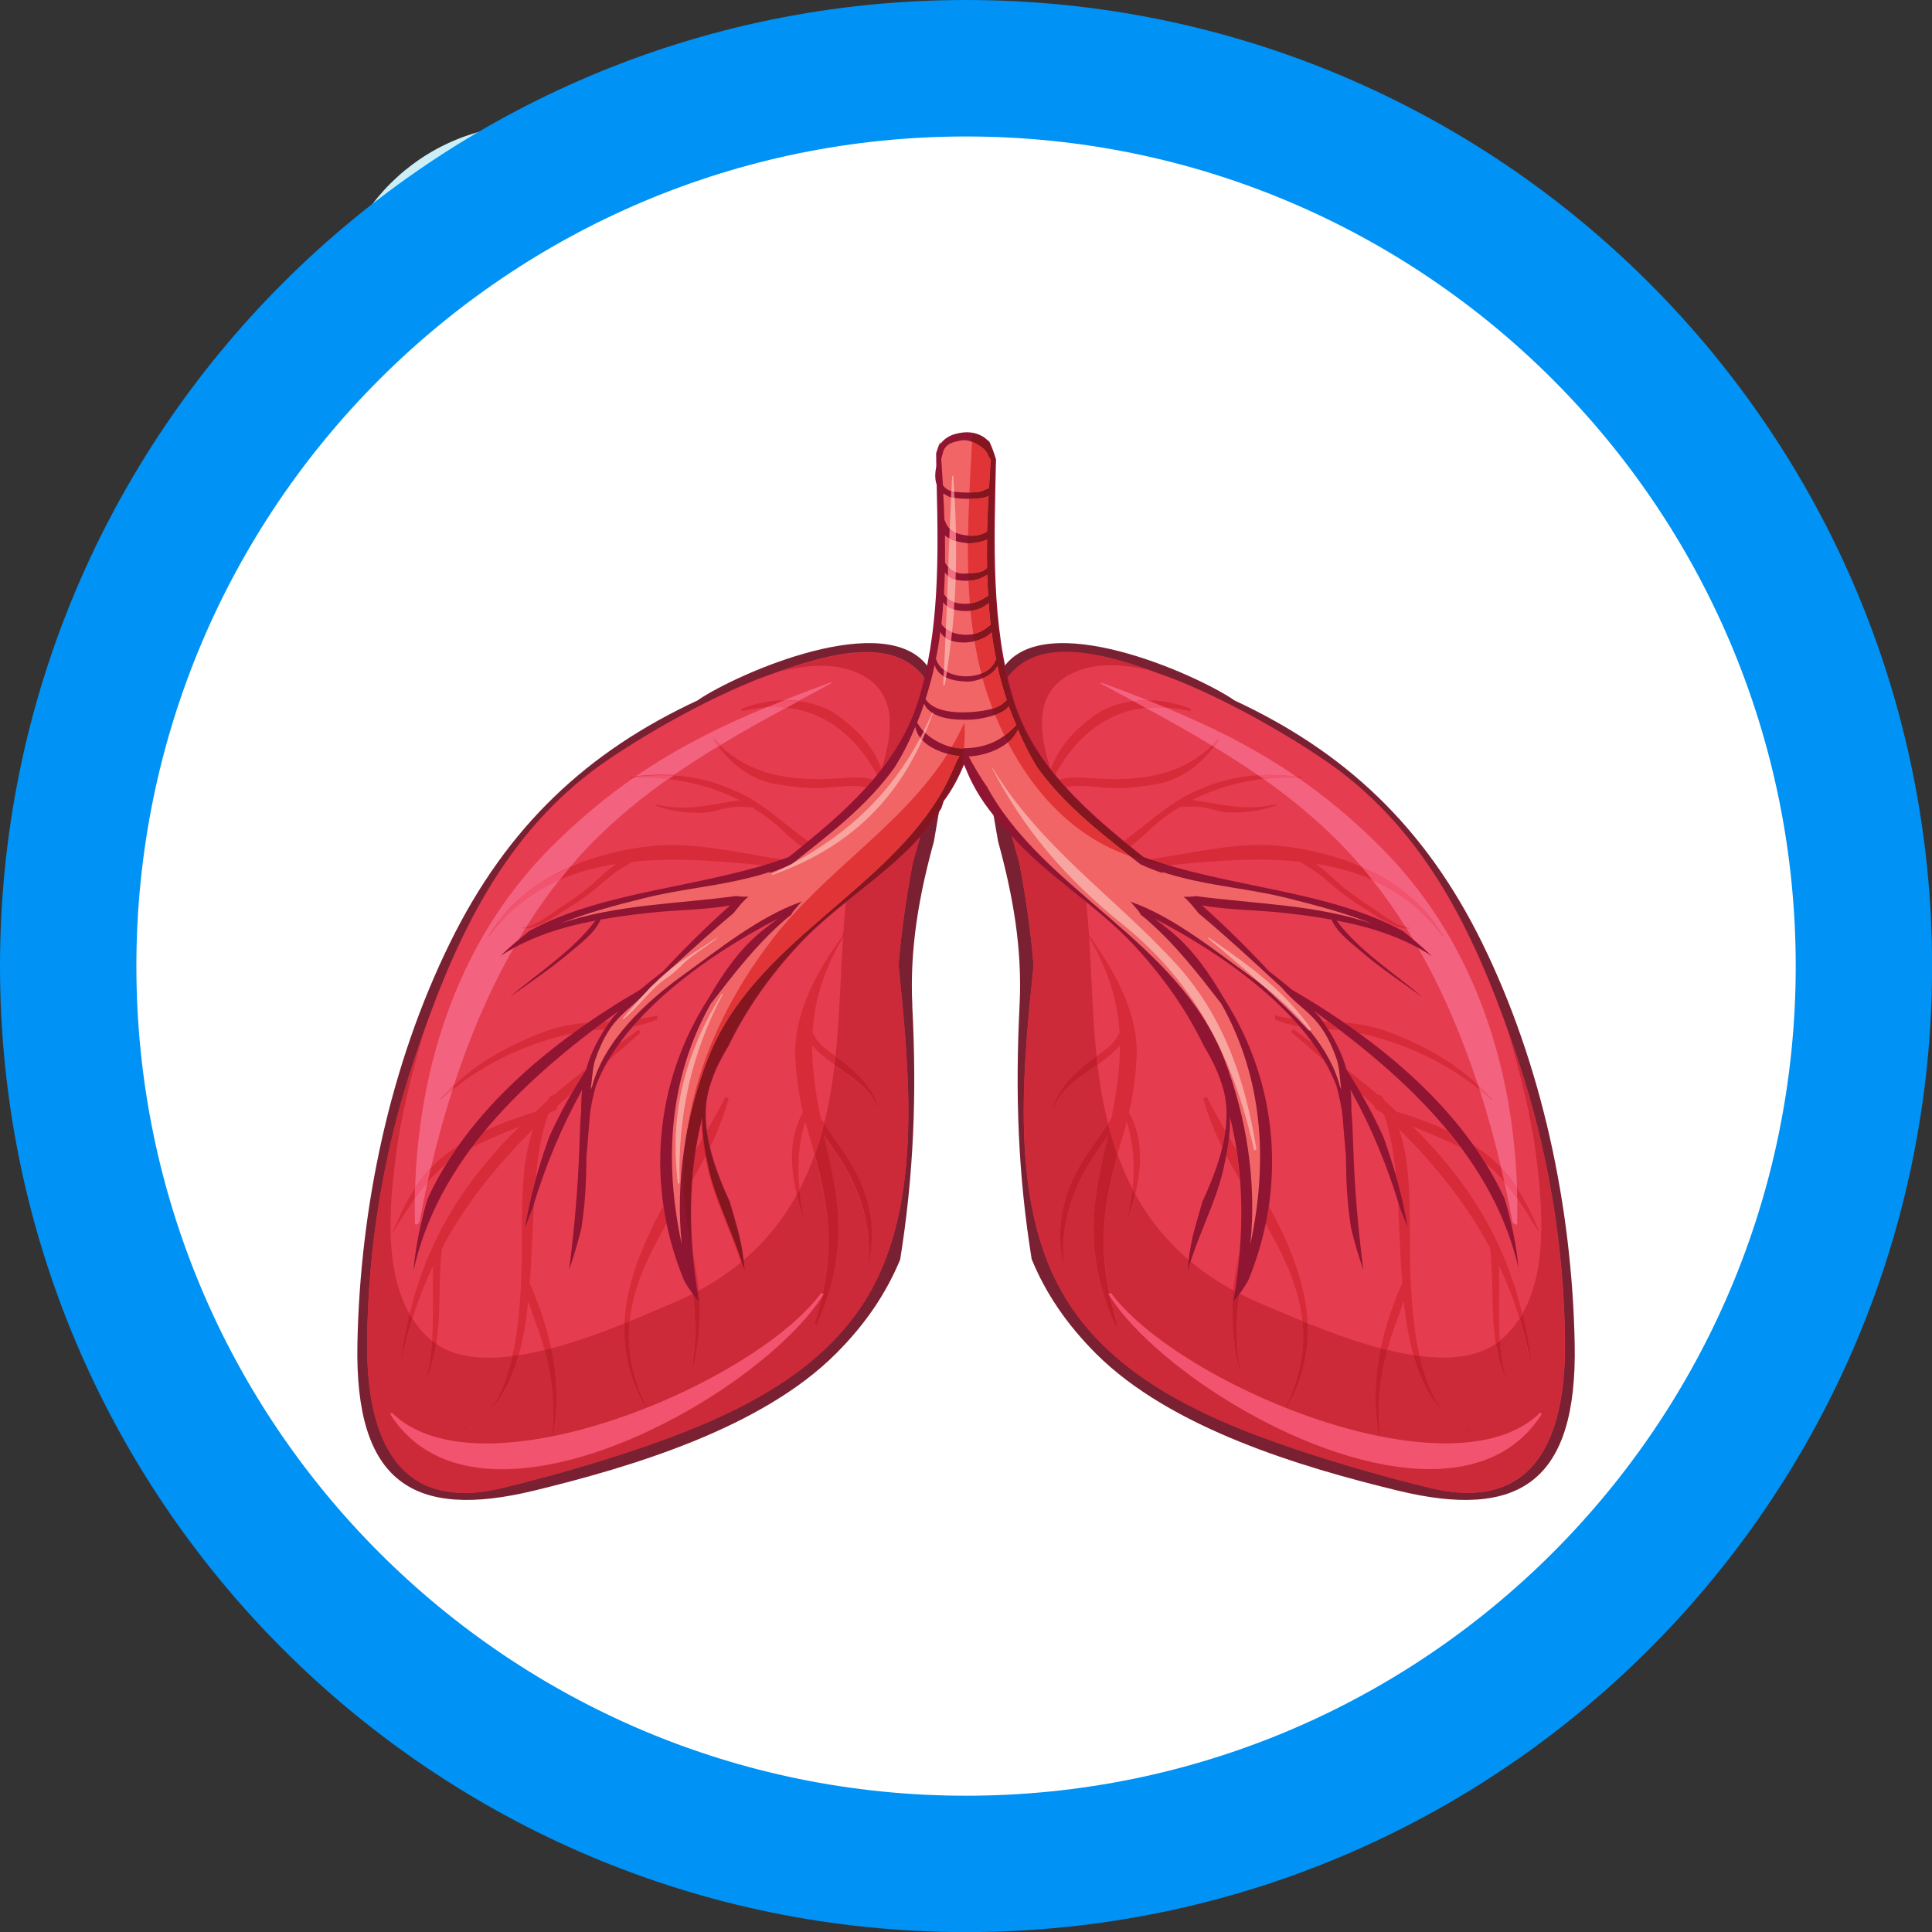 <?xml version="1.0" encoding="UTF-8" standalone="no"?>
<svg
   xmlns:dc="http://purl.org/dc/elements/1.1/"
   xmlns:cc="http://creativecommons.org/ns#"
   xmlns:rdf="http://www.w3.org/1999/02/22-rdf-syntax-ns#"
   xmlns:svg="http://www.w3.org/2000/svg"
   xmlns="http://www.w3.org/2000/svg"
   xmlns:sodipodi="http://sodipodi.sourceforge.net/DTD/sodipodi-0.dtd"
   xmlns:inkscape="http://www.inkscape.org/namespaces/inkscape"
   id="svg5784"
   version="1.1"
   viewBox="0 0 19.99 19.99"
   height="19.99mm"
   width="19.99mm"
   sodipodi:docname="lungs.svg"
   inkscape:version="0.92.3 (2405546, 2018-03-11)">
  <rect x="0" y="0" width="19.99" height="19.99" fill="#333333" stroke="none"/>
  <sodipodi:namedview
     pagecolor="#ffffff"
     bordercolor="#666666"
     borderopacity="1"
     objecttolerance="10"
     gridtolerance="10"
     guidetolerance="10"
     inkscape:pageopacity="0"
     inkscape:pageshadow="2"
     inkscape:window-width="1366"
     inkscape:window-height="662"
     id="namedview113"
     showgrid="false"
     inkscape:zoom="3.1235671"
     inkscape:cx="37.77721"
     inkscape:cy="37.777322"
     inkscape:window-x="0"
     inkscape:window-y="27"
     inkscape:window-maximized="1"
     inkscape:current-layer="layer1" />
  <defs
     id="defs5778" />
  <g
     transform="translate(-123.052,-181.927)"
     id="layer1">
    <path
       id="path770"
       style="fill:#cceef7;fill-opacity:1;fill-rule:nonzero;stroke:none;stroke-width:0.035"
       d="m 128.562,187.38 c 1.15,0 2.082,-0.932 2.082,-2.081 0,-1.15 -0.932,-2.082 -2.082,-2.082 -1.15,0 -2.081,0.932 -2.081,2.082 0,1.149 0.931,2.081 2.081,2.081" />
    <path
       id="path772"
       style="fill:#cceef7;fill-opacity:1;fill-rule:nonzero;stroke:none;stroke-width:0.035"
       d="m 133.004,187.564 c 1.252,0 2.266,-1.014 2.266,-2.266 0,-1.252 -1.014,-2.267 -2.266,-2.267 -1.252,0 -2.266,1.015 -2.266,2.267 0,1.252 1.014,2.266 2.266,2.266" />
    <path
       id="path814"
       style="fill:#cceef7;fill-opacity:1;fill-rule:nonzero;stroke:none;stroke-width:0.035"
       d="m 128.562,191.55 c 1,0 1.811,-0.81 1.811,-1.81 0,-1 -0.81,-1.811 -1.811,-1.811 -1,0 -1.81,0.811 -1.81,1.811 0,1 0.81,1.81 1.81,1.81" />
    <path
       id="path816"
       style="fill:#cceef7;fill-opacity:1;fill-rule:nonzero;stroke:none;stroke-width:0.035"
       d="m 133.004,191.736 c 1.102,0 1.995,-0.894 1.995,-1.995 0,-1.102 -0.893,-1.995 -1.995,-1.995 -1.102,0 -1.996,0.893 -1.996,1.995 0,1.102 0.894,1.995 1.996,1.995" />
    <path
       id="path818"
       style="fill:#cceef7;fill-opacity:1;fill-rule:nonzero;stroke:none;stroke-width:0.035"
       d="m 137.445,191.883 c 1.184,0 2.143,-0.959 2.143,-2.143 0,-1.184 -0.959,-2.143 -2.143,-2.143 -1.184,0 -2.143,0.96 -2.143,2.143 0,1.184 0.96,2.143 2.143,2.143" />
    <path
       id="path858"
       style="fill:#cceef7;fill-opacity:1;fill-rule:nonzero;stroke:none;stroke-width:0.035"
       d="m 128.562,195.697 c 0.837,0 1.516,-0.678 1.516,-1.515 0,-0.837 -0.679,-1.515 -1.516,-1.515 -0.837,0 -1.514,0.678 -1.514,1.515 0,0.836 0.678,1.515 1.514,1.515" />
    <path
       id="path860"
       style="fill:#cceef7;fill-opacity:1;fill-rule:nonzero;stroke:none;stroke-width:0.035"
       d="m 133.004,195.869 c 0.932,0 1.687,-0.756 1.687,-1.687 0,-0.933 -0.756,-1.688 -1.687,-1.688 -0.932,0 -1.688,0.755 -1.688,1.688 0,0.931 0.756,1.687 1.688,1.687" />
    <path
       id="path862"
       style="fill:#cceef7;fill-opacity:1;fill-rule:nonzero;stroke:none;stroke-width:0.035"
       d="m 137.445,196.017 c 1.014,0 1.835,-0.822 1.835,-1.835 0,-1.014 -0.821,-1.835 -1.835,-1.835 -1.014,0 -1.835,0.821 -1.835,1.835 0,1.013 0.821,1.835 1.835,1.835" />
    <path
       id="path894"
       style="fill:#cceef7;fill-opacity:1;fill-rule:nonzero;stroke:none;stroke-width:0.035"
       d="m 128.562,199.806 c 0.653,0 1.182,-0.53 1.182,-1.183 0,-0.653 -0.529,-1.182 -1.182,-1.182 -0.652,0 -1.182,0.529 -1.182,1.182 0,0.653 0.529,1.183 1.182,1.183" />
    <path
       id="path896"
       style="fill:#cceef7;fill-opacity:1;fill-rule:nonzero;stroke:none;stroke-width:0.035"
       d="m 133.004,199.978 c 0.748,0 1.355,-0.607 1.355,-1.355 0,-0.747 -0.607,-1.354 -1.355,-1.354 -0.749,0 -1.355,0.607 -1.355,1.354 0,0.748 0.606,1.355 1.355,1.355" />
    <path
       id="path898"
       style="fill:#cceef7;fill-opacity:1;fill-rule:nonzero;stroke:none;stroke-width:0.035"
       d="m 137.445,200.114 c 0.823,0 1.49,-0.667 1.49,-1.491 0,-0.823 -0.667,-1.49 -1.49,-1.49 -0.823,0 -1.491,0.667 -1.491,1.49 0,0.824 0.667,1.491 1.491,1.491" />
    <path
       id="path1064"
       style="fill:#0092f4;fill-opacity:1;fill-rule:nonzero;stroke:none;stroke-width:0.035"
       d="m 143.043,191.923 c 0,5.521 -4.475,9.995 -9.996,9.995 -5.52,0 -9.995,-4.474 -9.995,-9.995 0,-5.52 4.475,-9.996 9.995,-9.996 5.521,0 9.996,4.475 9.996,9.996" />
    <path
       id="path1066"
       style="fill:#ffffff;fill-opacity:1;fill-rule:nonzero;stroke:none;stroke-width:0.035"
       d="m 141.632,191.923 c 0,4.741 -3.843,8.584 -8.585,8.584 -4.74,0 -8.584,-3.843 -8.584,-8.584 0,-4.741 3.843,-8.584 8.584,-8.584 4.741,0 8.585,3.843 8.585,8.584" />
    <path
       id="path1068"
       style="fill:#792132;fill-opacity:1;fill-rule:nonzero;stroke:none;stroke-width:0.035"
       d="m 132.492,192.334 c -0.03,-0.593 0.071,-1.149 0.223,-1.701 0.037,-0.218 0.076,-0.439 0.112,-0.666 0.067,-0.417 0.074,-0.795 -0.171,-1.138 -0.432,-0.608 -1.958,0.058 -2.376,0.337 l -0.004,0.005 c -1.144,0.53 -1.976,1.304 -2.568,2.511 -0.621,1.264 -0.93,2.73 -0.958,4.148 -0.029,1.439 0.58,1.823 1.829,1.52 1.005,-0.244 2.349,-0.645 3.119,-1.414 0.317,-0.315 0.528,-0.639 0.668,-0.977 0.142,-0.888 0.172,-1.716 0.125,-2.625" />
    <path
       id="path1070"
       style="fill:#e63c50;fill-opacity:1;fill-rule:nonzero;stroke:none;stroke-width:0.035"
       d="m 129.651,196.917 c -0.454,0.154 -0.944,0.293 -1.404,0.405 -1.061,0.258 -1.406,-0.487 -1.396,-1.514 0.008,-0.99 0.174,-1.983 0.485,-2.914 0.391,-1.171 0.872,-2.249 1.84,-2.986 0.269,-0.205 0.978,-0.656 1.696,-0.946 0.613,-0.23 1.429,-0.52 1.771,0.014 0.283,0.444 0.031,1.249 -0.147,1.88 -0.066,0.351 -0.118,0.704 -0.147,1.058 0.106,1.033 0.229,2.259 -0.199,3.196 -0.446,0.977 -1.47,1.459 -2.499,1.807" />
    <path
       id="path1072"
       style="fill:#6c1523;fill-opacity:1;fill-rule:nonzero;stroke:none;stroke-width:0.035"
       d="m 127.854,197.374 c -1.4e-4,0 -4.3e-4,0 -5.3e-4,0 1e-4,0 4e-4,0 5.3e-4,0 v 0 m 4.2e-4,0 c 0.116,0 0.245,-0.016 0.385,-0.05 -0.141,0.034 -0.269,0.05 -0.385,0.05 m -1.004,-1.544 c 0,-0.007 1.4e-4,-0.014 1.4e-4,-0.021 0,0.007 -1.4e-4,0.014 -1.4e-4,0.021 m 0.485,-2.935 c 0.005,-0.014 0.009,-0.027 0.014,-0.041 -0.005,0.014 -0.009,0.028 -0.014,0.041 m 5.281,-3.955 c -0.143,-0.195 -0.357,-0.266 -0.601,-0.266 -0.101,0 -0.208,0.012 -0.317,0.032 0.109,-0.02 0.216,-0.033 0.317,-0.033 0.244,0 0.458,0.07 0.601,0.266 v 0" />
    <path
       id="path1074"
       style="fill:#cc2939;fill-opacity:1;fill-rule:nonzero;stroke:none;stroke-width:0.035"
       d="m 127.854,197.374 c -1.4e-4,0 -4.3e-4,0 -5.3e-4,0 -0.749,-2.5e-4 -1.007,-0.667 -1.003,-1.544 0,-0.007 1.4e-4,-0.014 1.4e-4,-0.021 v 0 c 0.008,-0.99 0.174,-1.983 0.485,-2.914 v 0 c 0.005,-0.013 0.009,-0.027 0.014,-0.041 0.031,-0.092 0.063,-0.181 0.095,-0.271 -0.134,0.447 -0.249,0.901 -0.305,1.368 -0.058,0.478 -0.108,1.122 0.15,1.572 -0.036,0.15 -0.065,0.307 -0.086,0.473 l 0.009,-0.002 c 0.03,-0.147 0.066,-0.287 0.107,-0.421 0.055,0.085 0.123,0.163 0.204,0.229 -0.008,0.127 -0.024,0.251 -0.055,0.364 h 0.008 c 0.044,-0.107 0.072,-0.219 0.089,-0.333 0.147,0.102 0.335,0.142 0.543,0.142 0.079,0 0.161,-0.006 0.245,-0.017 -0.056,0.25 -0.143,0.472 -0.281,0.616 0.17,-0.16 0.277,-0.376 0.346,-0.625 0.089,-0.013 0.179,-0.032 0.269,-0.054 0.078,0.29 0.106,0.592 0.076,0.892 l 0.01,-0.001 c 0.058,-0.304 0.044,-0.61 -0.017,-0.907 0.264,-0.07 0.527,-0.166 0.757,-0.259 -0.012,0.287 0.048,0.578 0.218,0.873 l 0.008,-0.006 c -0.157,-0.324 -0.201,-0.616 -0.173,-0.889 0.169,-0.069 0.317,-0.134 0.431,-0.182 0.076,-0.032 0.149,-0.066 0.22,-0.102 7.2e-4,9.5e-4 0.001,0.002 0.002,0.003 0.033,0.261 0.039,0.522 -0.013,0.789 l 0.009,-0.001 c 0.065,-0.253 0.082,-0.501 0.069,-0.762 -9.5e-4,-0.02 -0.002,-0.041 -0.004,-0.061 0.159,-0.086 0.304,-0.184 0.436,-0.293 0.01,0.029 0.018,0.059 0.027,0.088 -0.001,-0.017 -0.002,-0.034 -0.004,-0.051 0.005,0.017 0.01,0.034 0.015,0.051 v 0 0 c -0.002,-0.037 -0.006,-0.074 -0.01,-0.111 0.222,-0.189 0.405,-0.413 0.55,-0.675 0.019,0.08 0.041,0.158 0.065,0.234 l 0.008,-0.005 c -0.019,-0.095 -0.035,-0.188 -0.045,-0.282 0.059,-0.113 0.111,-0.232 0.157,-0.359 0.143,0.516 0.192,0.925 0.082,1.435 l -0.014,-0.005 c -0.521,0.708 -2.247,1.557 -3.463,1.557 -0.404,0 -0.752,-0.094 -0.98,-0.318 l -0.015,0.014 c 0.258,0.406 0.676,0.569 1.158,0.569 1.202,4.2e-4 2.802,-1.014 3.306,-1.779 -0.021,0.092 -0.047,0.187 -0.078,0.286 l 0.026,0.001 c 0.238,-0.536 0.278,-1.006 0.158,-1.578 -0.028,-0.134 -0.056,-0.26 -0.083,-0.383 0.041,0.059 0.083,0.119 0.126,0.181 0.238,0.346 0.372,0.736 0.332,1.158 l 0.005,-8.5e-4 c 0.068,-0.349 0.026,-0.64 -0.134,-0.956 -0.093,-0.182 -0.223,-0.335 -0.328,-0.503 0.051,-0.2 0.085,-0.404 0.109,-0.609 0.188,0.133 0.395,0.256 0.458,0.477 l 0.003,-6.6e-4 c -0.031,-0.184 -0.182,-0.349 -0.32,-0.464 -0.042,-0.035 -0.087,-0.067 -0.131,-0.1 0.043,-0.407 0.051,-0.821 0.078,-1.232 0.006,-0.009 0.011,-0.019 0.017,-0.029 l -0.01,-0.003 c -0.002,0.002 -0.004,0.005 -0.006,0.008 0.007,-0.114 0.017,-0.227 0.028,-0.34 0.27,-0.218 0.547,-0.426 0.768,-0.676 -0.026,0.093 -0.052,0.184 -0.076,0.271 -0.066,0.351 -0.118,0.704 -0.147,1.058 v 0 0 c 0.049,0.478 0.102,0.998 0.102,1.511 0,0.595 -0.071,1.182 -0.301,1.685 -0.446,0.977 -1.47,1.459 -2.499,1.807 -0.454,0.154 -0.944,0.293 -1.404,0.405 v 0 c -0.002,2.9e-4 -0.005,9.8e-4 -0.007,0.001 -0.141,0.034 -0.269,0.05 -0.385,0.05 -1.4e-4,0 -2.9e-4,0 -4.2e-4,0 m 0.082,-0.695 c -0.032,0.017 -0.063,0.034 -0.098,0.045 l 7.1e-4,0.018 c 0.035,-0.018 0.065,-0.041 0.097,-0.062 m 0.047,-0.03 -0.047,0.03 0.047,-0.03 m 0.066,-0.052 -0.066,0.052 0.066,-0.052 m 0.023,-0.023 -0.023,0.023 0.023,-0.023 m 4.103,-6.691 c -3.4e-4,-0.001 -0.001,-0.003 -0.001,-0.004 0.115,-0.368 0.156,-0.744 -0.156,-0.943 -0.142,-0.09 -0.303,-0.124 -0.47,-0.124 -0.145,0 -0.294,0.026 -0.439,0.063 0.192,-0.068 0.394,-0.132 0.59,-0.169 0.109,-0.02 0.216,-0.032 0.317,-0.032 0.244,0 0.458,0.071 0.601,0.266 -0.018,0.078 -0.039,0.155 -0.062,0.23 -0.081,0.266 -0.214,0.5 -0.38,0.713" />
    <path
       id="path1076"
       style="fill:#bf202b;fill-opacity:1;fill-rule:nonzero;stroke:none;stroke-width:0.035"
       d="m 128.049,196.597 0.023,-0.023 -0.023,0.023" />
    <path
       id="path1078"
       style="fill:#d82b3a;fill-opacity:1;fill-rule:nonzero;stroke:none;stroke-width:0.035"
       d="m 128.354,195.958 c 0.117,-0.525 0.094,-1.176 0.1,-1.5 0.006,-0.297 0.021,-0.583 0.114,-0.848 -0.373,0.372 -0.695,0.766 -0.943,1.232 -0.038,0.324 -0.008,0.668 -0.059,0.992 -0.012,-0.008 -0.024,-0.017 -0.036,-0.026 -0.002,-0.002 -0.004,-0.003 -0.007,-0.005 0.013,-0.207 0.006,-0.423 0.007,-0.613 0,-0.056 0,-0.11 0.002,-0.164 -0.081,0.173 -0.153,0.354 -0.213,0.548 -0.01,-0.016 -0.02,-0.033 -0.03,-0.049 0.194,-0.808 0.596,-1.409 1.137,-1.941 -0.166,0.069 -0.333,0.134 -0.494,0.216 0.043,-0.058 0.088,-0.115 0.134,-0.171 0.169,-0.081 0.346,-0.143 0.525,-0.198 0.041,-0.038 0.08,-0.076 0.122,-0.113 l 0.031,-0.049 0.046,-0.018 c 0.104,-0.089 0.213,-0.176 0.324,-0.263 -9.5e-4,0.004 -0.002,0.007 -0.003,0.011 -0.05,0.079 -0.099,0.159 -0.146,0.239 -0.048,0.043 -0.095,0.087 -0.142,0.13 l -0.013,0.038 -0.061,0.03 -0.027,0.026 c -0.067,0.185 -0.103,0.406 -0.125,0.646 -0.049,0.174 -0.089,0.351 -0.118,0.53 0.025,-0.067 0.05,-0.134 0.078,-0.201 0.007,-0.023 0.014,-0.046 0.021,-0.069 -0.016,0.273 -0.023,0.56 -0.044,0.839 0.096,0.217 0.173,0.443 0.221,0.674 -0.023,0.006 -0.045,0.012 -0.068,0.017 -0.002,-0.008 -0.005,-0.017 -0.007,-0.025 -0.048,-0.17 -0.112,-0.322 -0.162,-0.484 -0.021,0.198 -0.051,0.388 -0.1,0.563 -0.022,0.004 -0.043,0.007 -0.065,0.009 m -1.229,-1.29 -0.008,-6.6e-4 c 0.068,-0.159 0.139,-0.31 0.229,-0.447 -10e-4,0.035 -0.002,0.071 -0.003,0.106 -0.076,0.107 -0.146,0.222 -0.219,0.342 m 0.351,-0.512 c 0.011,-0.048 0.021,-0.096 0.033,-0.144 0.059,-0.064 0.126,-0.123 0.202,-0.177 0.028,-0.02 0.057,-0.04 0.086,-0.059 -0.044,0.062 -0.086,0.124 -0.125,0.188 -0.072,0.059 -0.136,0.122 -0.196,0.191 m 1.865,-1.252 c 0.035,-0.059 0.073,-0.118 0.114,-0.175 0.068,-0.05 0.138,-0.101 0.208,-0.152 l 0.017,0.034 c -0.115,0.1 -0.228,0.197 -0.339,0.294" />
    <path
       id="path1080"
       style="fill:#bf202b;fill-opacity:1;fill-rule:nonzero;stroke:none;stroke-width:0.035"
       d="m 128.764,196.787 c 0.031,-0.3 0.002,-0.602 -0.076,-0.892 0.023,-0.006 0.045,-0.011 0.068,-0.017 0.062,0.298 0.075,0.603 0.017,0.907 l -0.01,0.001 m -0.691,-0.213 c 0.138,-0.144 0.225,-0.365 0.281,-0.616 0.021,-0.002 0.043,-0.006 0.065,-0.009 -0.069,0.248 -0.176,0.465 -0.346,0.625 m -0.596,-0.409 h -0.008 c 0.031,-0.113 0.047,-0.237 0.055,-0.364 0.002,0.002 0.004,0.004 0.007,0.005 0.012,0.009 0.024,0.018 0.036,0.026 -0.018,0.114 -0.045,0.225 -0.089,0.333 m -0.274,-0.17 c 0.021,-0.165 0.05,-0.323 0.086,-0.473 0.01,0.017 0.02,0.033 0.03,0.049 -0.042,0.134 -0.078,0.274 -0.107,0.421 l -0.009,0.002" />
    <path
       id="path1082"
       style="fill:#bf202b;fill-opacity:1;fill-rule:nonzero;stroke:none;stroke-width:0.035"
       d="m 127.839,196.741 -7.1e-4,-0.018 c 0.035,-0.011 0.066,-0.028 0.098,-0.045 -0.032,0.021 -0.062,0.045 -0.097,0.062" />
    <path
       id="path1084"
       style="fill:#bf202b;fill-opacity:1;fill-rule:nonzero;stroke:none;stroke-width:0.035"
       d="m 127.936,196.679 0.047,-0.03 -0.047,0.03" />
    <path
       id="path1086"
       style="fill:#bf202b;fill-opacity:1;fill-rule:nonzero;stroke:none;stroke-width:0.035"
       d="m 127.983,196.648 0.066,-0.052 -0.066,0.052" />
    <path
       id="path1088"
       style="fill:#d82b3a;fill-opacity:1;fill-rule:nonzero;stroke:none;stroke-width:0.035"
       d="m 127.733,193.202 c 0.005,-0.015 0.01,-0.03 0.015,-0.045 0.273,-0.256 0.593,-0.428 0.954,-0.561 0.143,-0.052 0.288,-0.075 0.434,-0.088 -0.052,0.036 -0.103,0.072 -0.154,0.109 -0.457,0.097 -0.885,0.295 -1.249,0.586 m 1.45,-0.616 c 0.039,-0.03 0.079,-0.06 0.119,-0.09 0.02,-9.5e-4 0.041,-0.002 0.061,-0.003 -0.02,0.028 -0.038,0.056 -0.056,0.083 -0.041,0.003 -0.082,0.006 -0.123,0.01 m 0.415,-0.038 c 0.023,-0.027 0.048,-0.054 0.072,-0.081 0.06,-0.008 0.121,-0.019 0.181,-0.035 v 0.04 c -0.082,0.039 -0.167,0.061 -0.253,0.076" />
    <path
       id="path1090"
       style="fill:#d82b3a;fill-opacity:1;fill-rule:nonzero;stroke:none;stroke-width:0.035"
       d="m 128.488,191.534 c 0.002,-0.004 0.005,-0.008 0.007,-0.012 0.126,-0.031 0.245,-0.133 0.348,-0.2 0.141,-0.092 0.278,-0.189 0.402,-0.304 0.061,-0.057 0.119,-0.108 0.182,-0.152 -0.204,0.032 -0.401,0.084 -0.586,0.166 0.036,-0.046 0.073,-0.091 0.111,-0.135 0.268,-0.118 0.56,-0.188 0.849,-0.217 0.066,-0.007 0.132,-0.01 0.199,-0.01 0.369,0 0.76,0.091 1.145,0.15 -0.063,0.022 -0.127,0.042 -0.191,0.061 -0.303,-0.03 -0.619,-0.058 -0.931,-0.058 -0.145,0 -0.288,0.006 -0.43,0.021 -0.105,0.064 -0.207,0.126 -0.305,0.215 -0.109,0.098 -0.228,0.185 -0.353,0.262 -0.129,0.08 -0.289,0.199 -0.449,0.214 m 2.859,-0.848 c -0.071,-0.053 -0.139,-0.112 -0.203,-0.173 -0.094,-0.09 -0.199,-0.166 -0.307,-0.233 -0.047,-0.003 -0.092,-0.006 -0.138,-0.006 -0.036,0 -0.073,0.003 -0.112,0.009 -0.085,0.014 -0.162,0.049 -0.25,0.052 -0.02,6.6e-4 -0.04,9.5e-4 -0.059,9.5e-4 -0.153,0 -0.301,-0.022 -0.445,-0.077 l 0.005,-0.009 c 0.094,0.023 0.185,0.032 0.275,0.032 0.16,0 0.316,-0.029 0.482,-0.059 0.03,-0.006 0.07,-0.012 0.111,-0.017 -0.23,-0.117 -0.481,-0.19 -0.737,-0.219 0.018,-0.013 0.036,-0.026 0.055,-0.038 0.229,0.014 0.448,0.069 0.683,0.18 0.264,0.124 0.476,0.338 0.71,0.502 -0.023,0.019 -0.045,0.037 -0.068,0.055 m -1.771,-0.71 0.002,-0.009 c 0.018,-0.002 0.036,-0.004 0.054,-0.006 -0.006,0.004 -0.013,0.009 -0.02,0.013 -0.012,4.2e-4 -0.024,0.001 -0.036,0.002" />
    <path
       id="path1092"
       style="fill:#d82b3a;fill-opacity:1;fill-rule:nonzero;stroke:none;stroke-width:0.035"
       d="m 131.496,190.081 c -0.139,0 -0.279,-0.018 -0.416,-0.041 -0.246,-0.041 -0.449,-0.196 -0.597,-0.389 0.006,-0.004 0.013,-0.008 0.019,-0.012 0.281,0.272 0.634,0.349 1.008,0.349 0.084,0 0.17,-0.004 0.255,-0.01 0.054,-0.004 0.102,-0.007 0.144,-0.007 0.068,0 0.124,0.007 0.175,0.024 -0.022,0.026 -0.045,0.052 -0.068,0.078 -0.047,-0.01 -0.095,-0.014 -0.147,-0.014 -0.066,0 -0.14,0.007 -0.228,0.015 -0.048,0.005 -0.096,0.007 -0.145,0.007 m 0.631,-0.137 c -0.021,-0.038 -0.043,-0.077 -0.068,-0.115 -0.222,-0.343 -0.516,-0.542 -0.87,-0.579 0.042,-0.023 0.084,-0.046 0.126,-0.069 0.151,0.018 0.296,0.068 0.415,0.156 0.163,0.12 0.306,0.259 0.398,0.443 0.016,0.032 0.031,0.066 0.046,0.099 -0.001,0.003 -0.002,0.007 -0.004,0.011 -0.014,0.018 -0.029,0.036 -0.043,0.054 m -1.403,-0.657 v -0.026 c 0.132,-0.055 0.287,-0.087 0.442,-0.088 -0.06,0.024 -0.12,0.048 -0.179,0.073 -0.085,0.005 -0.173,0.019 -0.263,0.041" />
    <path
       id="path1094"
       style="fill:#bf202b;fill-opacity:1;fill-rule:nonzero;stroke:none;stroke-width:0.035"
       d="m 132.17,189.89 c 0.001,-0.004 0.002,-0.007 0.004,-0.011 3.4e-4,0.001 0.001,0.003 0.001,0.004 -0.001,0.002 -0.003,0.004 -0.005,0.006" />
    <path
       id="path1096"
       style="fill:#d82b3a;fill-opacity:1;fill-rule:nonzero;stroke:none;stroke-width:0.035"
       d="m 131.296,194.287 c -0.067,-0.285 -0.085,-0.59 0.064,-0.85 -0.043,-0.182 -0.067,-0.359 -0.079,-0.562 -0.025,-0.463 0.235,-0.917 0.495,-1.275 -3.4e-4,0.008 -0.001,0.016 -0.001,0.024 -0.21,0.355 -0.297,0.672 -0.316,0.986 0.026,0.051 0.056,0.098 0.095,0.133 0.045,0.041 0.094,0.077 0.144,0.113 -0.003,0.029 -0.006,0.058 -0.01,0.087 -0.087,-0.061 -0.17,-0.125 -0.233,-0.201 -7.2e-4,0.245 0.035,0.49 0.088,0.75 0.012,0.02 0.024,0.04 0.036,0.06 -0.022,0.087 -0.047,0.173 -0.075,0.259 -0.007,0.021 -0.015,0.043 -0.022,0.064 -0.019,-0.068 -0.039,-0.138 -0.061,-0.21 -0.013,-0.046 -0.024,-0.09 -0.037,-0.134 -0.073,0.232 -0.084,0.466 -0.059,0.702 -0.009,0.018 -0.019,0.035 -0.028,0.052" />
    <path
       id="path1098"
       style="fill:#bf202b;fill-opacity:1;fill-rule:nonzero;stroke:none;stroke-width:0.035"
       d="m 131.503,195.636 -0.026,-10e-4 c 0.031,-0.1 0.057,-0.195 0.078,-0.286 0.007,-0.011 0.014,-0.021 0.021,-0.032 l -0.012,-0.005 c 0.109,-0.509 0.061,-0.919 -0.082,-1.435 0.008,-0.021 0.015,-0.042 0.022,-0.064 0.029,-0.085 0.054,-0.171 0.075,-0.259 0.106,0.168 0.235,0.321 0.328,0.503 0.161,0.317 0.203,0.607 0.134,0.956 l -0.005,8.4e-4 c 0.04,-0.422 -0.094,-0.813 -0.332,-1.158 -0.042,-0.062 -0.085,-0.122 -0.126,-0.181 0.027,0.123 0.055,0.249 0.083,0.383 0.12,0.572 0.079,1.042 -0.158,1.578 m -0.143,-1.114 c -0.024,-0.075 -0.046,-0.154 -0.065,-0.234 0.01,-0.017 0.019,-0.035 0.028,-0.052 0.01,0.093 0.025,0.187 0.045,0.282 l -0.008,0.005 m 0.785,-1.1 c -0.063,-0.221 -0.27,-0.344 -0.458,-0.477 0.004,-0.029 0.007,-0.058 0.01,-0.087 0.044,0.032 0.089,0.064 0.131,0.1 0.139,0.116 0.289,0.28 0.32,0.464 l -0.003,6.7e-4 m -0.371,-1.796 c 3.4e-4,-0.008 0.001,-0.016 0.001,-0.024 0.002,-0.003 0.004,-0.006 0.006,-0.008 l 0.01,0.003 c -0.006,0.01 -0.012,0.019 -0.017,0.029" />
    <path
       id="path1100"
       style="fill:#d82b3a;fill-opacity:1;fill-rule:nonzero;stroke:none;stroke-width:0.035"
       d="m 129.513,195.619 c 0.018,-0.415 0.189,-0.822 0.403,-1.217 0.009,0.062 0.02,0.124 0.033,0.186 -0.186,0.325 -0.345,0.651 -0.382,1.009 -0.018,0.007 -0.035,0.015 -0.053,0.022 m 0.754,-0.332 c -0.023,-0.145 -0.04,-0.289 -0.051,-0.43 0.026,0.141 0.053,0.282 0.065,0.423 -0.005,0.002 -0.01,0.005 -0.015,0.008 m -0.053,-1.149 c 0.008,-0.107 0.02,-0.212 0.037,-0.317 0.023,-0.039 0.046,-0.078 0.069,-0.116 0.007,0.06 0.017,0.123 0.029,0.188 -0.043,0.083 -0.088,0.164 -0.135,0.245 m 0.183,-0.34 c -0.014,-0.057 -0.025,-0.114 -0.032,-0.171 0.068,-0.117 0.132,-0.233 0.191,-0.348 l 0.036,0.009 c -0.046,0.177 -0.115,0.346 -0.195,0.51" />
    <path
       id="path1102"
       style="fill:#bf202b;fill-opacity:1;fill-rule:nonzero;stroke:none;stroke-width:0.035"
       d="m 129.732,196.492 c -0.17,-0.295 -0.231,-0.586 -0.218,-0.873 0.018,-0.007 0.036,-0.015 0.053,-0.022 -0.028,0.273 0.016,0.565 0.173,0.889 l -0.008,0.006 m 0.476,-0.388 c 0.051,-0.267 0.045,-0.527 0.013,-0.789 0.021,0.029 0.043,0.057 0.065,0.084 v 0 0 c -0.007,-0.038 -0.013,-0.075 -0.019,-0.112 0.005,-0.002 0.01,-0.005 0.015,-0.008 0.002,0.02 0.003,0.041 0.004,0.061 0.013,0.261 -0.004,0.509 -0.069,0.762 l -0.009,0.001" />
    <path
       id="path1104"
       style="fill:#f3637f;fill-opacity:1;fill-rule:nonzero;stroke:none;stroke-width:0.035"
       d="m 127.356,194.598 c -0.006,0 -0.011,-0.004 -0.011,-0.015 -0.002,-0.086 -0.002,-0.172 -8.5e-4,-0.258 0.042,-0.059 0.086,-0.116 0.132,-0.17 -0.03,0.138 -0.058,0.276 -0.083,0.412 -0.002,0.012 -0.023,0.03 -0.037,0.03 m -0.009,-0.379 c 0.042,-1.301 0.466,-2.589 1.417,-3.536 0.282,-0.28 0.562,-0.512 0.85,-0.711 0.03,-0.001 0.061,-0.002 0.091,-0.002 0.088,0 0.176,0.005 0.263,0.015 -0.272,0.192 -0.532,0.404 -0.773,0.646 -0.084,0.085 -0.165,0.173 -0.242,0.264 -0.345,0.152 -0.649,0.386 -0.848,0.72 l 0.005,0.002 c 0.207,-0.28 0.456,-0.466 0.732,-0.588 -0.124,0.156 -0.239,0.321 -0.346,0.491 -0.012,0.003 -0.024,0.005 -0.037,0.007 l -0.002,0.006 c 0.011,-2.5e-4 0.021,-6.6e-4 0.032,-0.002 -0.025,0.039 -0.049,0.079 -0.072,0.119 -0.066,0.055 -0.13,0.112 -0.191,0.171 l 0.022,-0.017 c 0.039,-0.025 0.08,-0.049 0.121,-0.072 -0.255,0.446 -0.459,0.929 -0.62,1.422 -0.049,0.045 -0.096,0.094 -0.141,0.144 l 0.004,0.004 c 0.04,-0.036 0.081,-0.07 0.123,-0.103 -0.086,0.268 -0.16,0.539 -0.224,0.81 -0.061,0.065 -0.114,0.135 -0.162,0.208 m 2.286,-4.26 c 0.423,-0.29 0.864,-0.511 1.354,-0.714 0.026,-0.001 0.052,-0.002 0.078,-0.002 0.042,0 0.084,0.002 0.125,0.006 -0.232,0.126 -0.462,0.254 -0.687,0.39 -0.021,-0.021 -0.042,-0.042 -0.062,-0.064 l -0.007,0.007 c 0.016,0.024 0.032,0.047 0.049,0.069 -0.156,0.095 -0.31,0.193 -0.46,0.297 -0.04,-0.002 -0.08,-0.004 -0.12,-0.004 -0.087,0 -0.177,0.006 -0.27,0.016 m 1.683,-0.779 c -0.046,-0.006 -0.092,-0.008 -0.139,-0.008 -0.004,0 -0.007,0 -0.011,0 0.157,-0.062 0.318,-0.123 0.485,-0.185 l 0.001,0.011 c -0.113,0.061 -0.225,0.121 -0.337,0.182" />
    <path
       id="path1106"
       style="fill:#f2536e;fill-opacity:1;fill-rule:nonzero;stroke:none;stroke-width:0.035"
       d="m 127.344,194.326 c 7.1e-4,-0.036 0.002,-0.071 0.003,-0.106 0.048,-0.073 0.101,-0.142 0.162,-0.208 -0.011,0.048 -0.022,0.096 -0.033,0.144 -0.047,0.054 -0.09,0.111 -0.132,0.17" />
    <path
       id="path1108"
       style="fill:#f2536e;fill-opacity:1;fill-rule:nonzero;stroke:none;stroke-width:0.035"
       d="m 127.61,193.306 -0.004,-0.004 c 0.046,-0.051 0.093,-0.099 0.141,-0.144 -0.005,0.015 -0.01,0.03 -0.015,0.045 -0.042,0.033 -0.083,0.068 -0.123,0.103" />
    <path
       id="path1110"
       style="fill:#f2536e;fill-opacity:1;fill-rule:nonzero;stroke:none;stroke-width:0.035"
       d="m 128.11,191.619 -0.005,-0.002 c 0.199,-0.334 0.502,-0.568 0.848,-0.72 -0.038,0.044 -0.075,0.089 -0.111,0.135 -0.275,0.122 -0.525,0.308 -0.732,0.588 m 0.347,-0.083 0.002,-0.006 c 0.012,-0.002 0.025,-0.004 0.037,-0.007 -0.002,0.004 -0.005,0.008 -0.007,0.012 -0.011,9.5e-4 -0.021,0.001 -0.032,0.002 m 1.512,-1.549 c -0.087,-0.01 -0.175,-0.015 -0.263,-0.015 -0.03,0 -0.061,4.3e-4 -0.091,0.002 0.006,-0.005 0.013,-0.009 0.019,-0.013 0.093,-0.01 0.183,-0.015 0.27,-0.015 0.04,0 0.08,0.002 0.12,0.004 -0.018,0.013 -0.037,0.026 -0.055,0.038" />
    <path
       id="path1112"
       style="fill:#f2536e;fill-opacity:1;fill-rule:nonzero;stroke:none;stroke-width:0.035"
       d="m 130.483,189.651 c -0.017,-0.023 -0.034,-0.045 -0.049,-0.069 l 0.007,-0.007 c 0.02,0.022 0.041,0.044 0.062,0.064 -0.006,0.004 -0.013,0.008 -0.019,0.012 m 0.706,-0.401 c -0.041,-0.004 -0.082,-0.006 -0.125,-0.006 -0.026,0 -0.051,7.2e-4 -0.078,0.002 0.059,-0.024 0.119,-0.049 0.179,-0.073 0.004,0 0.007,0 0.011,0 0.047,0 0.093,0.003 0.139,0.008 -0.042,0.023 -0.084,0.045 -0.126,0.069" />
    <path
       id="path1114"
       style="fill:#f2536e;fill-opacity:1;fill-rule:nonzero;stroke:none;stroke-width:0.035"
       d="m 128.249,197.127 c -0.482,0 -0.899,-0.163 -1.158,-0.569 l 0.015,-0.014 c 0.228,0.224 0.576,0.318 0.98,0.318 1.215,0 2.941,-0.848 3.463,-1.557 l 0.014,0.005 c -0.002,0.012 -0.005,0.025 -0.008,0.037 -0.504,0.765 -2.103,1.78 -3.306,1.779" />
    <path
       id="path1116"
       style="fill:#f14a63;fill-opacity:1;fill-rule:nonzero;stroke:none;stroke-width:0.035"
       d="m 131.555,195.348 c 0.003,-0.012 0.006,-0.025 0.008,-0.037 l 0.012,0.005 c -0.006,0.011 -0.013,0.022 -0.021,0.032" />
    <path
       id="path1118"
       style="fill:#792132;fill-opacity:1;fill-rule:nonzero;stroke:none;stroke-width:0.035"
       d="m 133.728,194.959 c 0.139,0.338 0.351,0.661 0.667,0.977 0.772,0.769 2.115,1.17 3.12,1.414 1.249,0.303 1.858,-0.081 1.83,-1.52 -0.028,-1.418 -0.338,-2.885 -0.958,-4.148 -0.593,-1.207 -1.425,-1.981 -2.569,-2.511 l -0.004,-0.005 c -0.418,-0.279 -1.944,-0.945 -2.376,-0.337 -0.245,0.344 -0.238,0.721 -0.172,1.138 0.037,0.227 0.075,0.448 0.113,0.666 0.152,0.552 0.253,1.108 0.222,1.701 -0.045,0.909 -0.017,1.738 0.126,2.625" />
    <path
       id="path1120"
       style="fill:#e63c50;fill-opacity:1;fill-rule:nonzero;stroke:none;stroke-width:0.035"
       d="m 133.944,195.11 c -0.427,-0.937 -0.304,-2.163 -0.198,-3.196 -0.029,-0.354 -0.081,-0.706 -0.147,-1.058 -0.178,-0.631 -0.43,-1.436 -0.146,-1.88 0.341,-0.534 1.158,-0.243 1.77,-0.014 0.718,0.29 1.426,0.741 1.696,0.946 0.968,0.737 1.449,1.815 1.84,2.986 0.31,0.931 0.477,1.924 0.486,2.914 0.01,1.027 -0.335,1.772 -1.396,1.514 -0.46,-0.112 -0.95,-0.252 -1.404,-0.405 -1.03,-0.347 -2.054,-0.829 -2.5,-1.807" />
    <path
       id="path1122"
       style="fill:#6c1523;fill-opacity:1;fill-rule:nonzero;stroke:none;stroke-width:0.035"
       d="m 138.759,192.894 c -0.005,-0.013 -0.009,-0.027 -0.014,-0.041 0.005,0.014 0.009,0.027 0.014,0.041 m -5.281,-3.954 v 0 c 0.143,-0.195 0.357,-0.266 0.601,-0.266 0.116,0 0.238,0.016 0.362,0.042 -0.125,-0.026 -0.247,-0.041 -0.362,-0.041 -0.244,0 -0.459,0.071 -0.601,0.266" />
    <path
       id="path1124"
       style="fill:#cc2939;fill-opacity:1;fill-rule:nonzero;stroke:none;stroke-width:0.035"
       d="m 138.241,197.374 c -0.118,0 -0.249,-0.017 -0.392,-0.051 -0.46,-0.112 -0.95,-0.252 -1.404,-0.405 -1.03,-0.347 -2.054,-0.829 -2.5,-1.807 -0.229,-0.503 -0.3,-1.09 -0.3,-1.685 0,-0.513 0.053,-1.033 0.102,-1.511 v 0 0 c -0.029,-0.354 -0.081,-0.706 -0.147,-1.058 -0.025,-0.09 -0.052,-0.183 -0.079,-0.278 0.221,0.251 0.5,0.461 0.77,0.681 0.012,0.114 0.021,0.228 0.028,0.342 -0.002,-0.003 -0.004,-0.006 -0.006,-0.009 l -0.01,0.003 c 0.006,0.01 0.012,0.02 0.018,0.029 0.026,0.41 0.035,0.824 0.077,1.231 -0.044,0.032 -0.088,0.065 -0.13,0.1 -0.14,0.116 -0.29,0.28 -0.321,0.464 l 0.003,6.7e-4 c 0.063,-0.221 0.27,-0.344 0.458,-0.477 0.024,0.206 0.058,0.409 0.109,0.609 -0.107,0.168 -0.236,0.321 -0.328,0.503 -0.161,0.317 -0.204,0.607 -0.135,0.956 l 0.006,8.5e-4 c -0.04,-0.422 0.093,-0.813 0.332,-1.158 0.042,-0.062 0.085,-0.122 0.125,-0.181 -0.027,0.123 -0.054,0.249 -0.083,0.383 -0.119,0.572 -0.079,1.042 0.158,1.578 l 0.027,-0.001 c -0.031,-0.1 -0.058,-0.196 -0.078,-0.288 0.502,0.765 2.103,1.781 3.306,1.781 0.482,0 0.9,-0.163 1.158,-0.569 l -0.015,-0.014 c -0.228,0.224 -0.576,0.318 -0.98,0.318 -1.215,0 -2.941,-0.848 -3.462,-1.557 l -0.015,0.006 c -0.109,-0.51 -0.06,-0.92 0.083,-1.436 0.045,0.127 0.098,0.246 0.157,0.36 -0.01,0.093 -0.025,0.187 -0.044,0.282 l 0.007,0.005 c 0.024,-0.075 0.047,-0.154 0.065,-0.234 0.145,0.262 0.328,0.486 0.55,0.676 -0.004,0.037 -0.007,0.074 -0.01,0.111 0.009,-0.032 0.019,-0.064 0.029,-0.095 0.134,0.112 0.283,0.212 0.445,0.3 -0.002,0.02 -0.003,0.041 -0.004,0.061 -0.013,0.261 0.004,0.509 0.07,0.762 l 0.007,0.001 v 0 c -0.051,-0.266 -0.044,-0.527 -0.012,-0.788 7.2e-4,-0.001 0.002,-0.002 0.002,-0.003 0.071,0.036 0.144,0.07 0.22,0.102 0.114,0.048 0.262,0.113 0.431,0.182 0.028,0.273 -0.015,0.565 -0.173,0.889 l 0.008,0.006 c 0.17,-0.295 0.23,-0.586 0.218,-0.873 0.23,0.093 0.493,0.19 0.756,0.259 -0.061,0.298 -0.074,0.603 -0.017,0.907 l 0.009,10e-4 v 0 c -0.03,-0.3 -0.003,-0.602 0.076,-0.892 0.091,0.022 0.181,0.041 0.269,0.054 0.07,0.248 0.177,0.465 0.347,0.625 -0.138,-0.144 -0.226,-0.365 -0.282,-0.616 0.084,0.011 0.166,0.017 0.245,0.017 0.208,0 0.396,-0.041 0.543,-0.142 0.018,0.114 0.045,0.225 0.089,0.333 h 0.008 c -0.031,-0.113 -0.047,-0.237 -0.055,-0.365 0.082,-0.067 0.149,-0.144 0.204,-0.23 0.041,0.134 0.077,0.275 0.107,0.422 l 0.008,0.002 c -0.021,-0.165 -0.05,-0.322 -0.086,-0.472 0.258,-0.45 0.209,-1.094 0.151,-1.573 -0.056,-0.467 -0.171,-0.92 -0.306,-1.368 0.032,0.09 0.064,0.18 0.095,0.271 0.005,0.014 0.009,0.028 0.014,0.041 v 0 c 0.31,0.931 0.477,1.924 0.486,2.914 0,0.014 0,0.028 0,0.041 0,0.868 -0.26,1.524 -1.004,1.524 m -0.082,-0.695 c 0.032,0.021 0.062,0.045 0.097,0.062 v -0.018 c -0.035,-0.011 -0.067,-0.028 -0.097,-0.045 m -0.047,-0.03 0.047,0.03 -0.047,-0.03 m -0.066,-0.052 0.066,0.052 -0.066,-0.052 m -0.023,-0.023 0.023,0.023 -0.023,-0.023 m -4.103,-6.691 c -0.165,-0.213 -0.298,-0.447 -0.38,-0.713 -0.023,-0.076 -0.044,-0.153 -0.062,-0.23 0.143,-0.195 0.357,-0.266 0.601,-0.266 0.115,0 0.237,0.015 0.362,0.041 0.182,0.038 0.368,0.097 0.545,0.161 -0.145,-0.037 -0.295,-0.063 -0.44,-0.063 -0.167,0 -0.328,0.034 -0.47,0.124 -0.312,0.198 -0.27,0.575 -0.155,0.943 -3.4e-4,0.001 -0.001,0.002 -0.001,0.003" />
    <path
       id="path1126"
       style="fill:#bf202b;fill-opacity:1;fill-rule:nonzero;stroke:none;stroke-width:0.035"
       d="m 138.045,196.597 -0.023,-0.023 0.023,0.023" />
    <path
       id="path1128"
       style="fill:#d82b3a;fill-opacity:1;fill-rule:nonzero;stroke:none;stroke-width:0.035"
       d="m 137.741,195.958 c -0.021,-0.003 -0.043,-0.006 -0.065,-0.009 -0.049,-0.175 -0.079,-0.365 -0.1,-0.563 -0.051,0.161 -0.115,0.313 -0.163,0.484 -0.002,0.008 -0.005,0.017 -0.007,0.025 -0.023,-0.006 -0.045,-0.011 -0.068,-0.017 0.048,-0.231 0.125,-0.457 0.222,-0.674 -0.021,-0.279 -0.029,-0.566 -0.044,-0.839 0.007,0.023 0.014,0.046 0.021,0.07 0.028,0.067 0.053,0.134 0.078,0.201 v 0 0 c -0.029,-0.179 -0.07,-0.357 -0.118,-0.531 -0.022,-0.239 -0.058,-0.46 -0.125,-0.645 l -0.028,-0.026 -0.061,-0.03 -0.014,-0.038 c -0.046,-0.043 -0.093,-0.086 -0.14,-0.128 -0.047,-0.081 -0.096,-0.162 -0.147,-0.242 -0.001,-0.003 -0.002,-0.006 -0.003,-0.01 0.111,0.087 0.219,0.174 0.322,0.262 l 0.046,0.018 0.032,0.049 c 0.042,0.037 0.08,0.075 0.121,0.113 0.18,0.054 0.357,0.117 0.525,0.198 0.047,0.056 0.091,0.113 0.135,0.171 -0.16,-0.082 -0.328,-0.147 -0.493,-0.216 0.54,0.532 0.942,1.133 1.136,1.941 -0.009,0.016 -0.019,0.033 -0.029,0.048 -0.06,-0.194 -0.131,-0.375 -0.212,-0.548 10e-4,0.054 10e-4,0.108 0.002,0.164 3.5e-4,0.19 -0.007,0.406 0.006,0.613 -0.002,0.002 -0.005,0.004 -0.007,0.006 -0.012,0.009 -0.023,0.018 -0.035,0.026 -0.05,-0.324 -0.02,-0.668 -0.059,-0.992 -0.249,-0.465 -0.57,-0.859 -0.944,-1.232 0.093,0.265 0.108,0.551 0.112,0.848 0.007,0.324 -0.016,0.975 0.102,1.5 m 1.228,-1.291 c -0.073,-0.119 -0.143,-0.234 -0.218,-0.341 -7.1e-4,-0.035 -0.001,-0.071 -0.002,-0.106 0.09,0.137 0.161,0.287 0.228,0.447 l -0.007,6.6e-4 m -0.352,-0.513 c -0.059,-0.068 -0.123,-0.132 -0.195,-0.19 -0.04,-0.064 -0.082,-0.127 -0.125,-0.188 0.029,0.019 0.058,0.038 0.086,0.059 0.076,0.054 0.143,0.113 0.202,0.176 0.011,0.048 0.022,0.096 0.033,0.143 m -1.864,-1.251 c -0.111,-0.097 -0.224,-0.194 -0.339,-0.294 l 0.016,-0.034 c 0.071,0.051 0.141,0.102 0.21,0.153 0.041,0.058 0.079,0.116 0.114,0.175" />
    <path
       id="path1130"
       style="fill:#bf202b;fill-opacity:1;fill-rule:nonzero;stroke:none;stroke-width:0.035"
       d="m 137.33,196.787 -0.009,-0.002 c -0.057,-0.304 -0.044,-0.61 0.017,-0.907 0.023,0.006 0.046,0.012 0.068,0.017 -0.079,0.29 -0.107,0.592 -0.076,0.892 m 0.693,-0.213 c -0.17,-0.16 -0.277,-0.377 -0.347,-0.625 0.022,0.004 0.044,0.006 0.065,0.009 0.056,0.25 0.144,0.472 0.282,0.616 m 0.604,-0.409 h -0.008 c -0.044,-0.107 -0.071,-0.219 -0.089,-0.333 0.012,-0.008 0.024,-0.017 0.035,-0.026 0.002,-0.002 0.005,-0.004 0.007,-0.006 0.008,0.127 0.024,0.252 0.055,0.365 m 0.265,-0.17 -0.008,-0.002 c -0.03,-0.147 -0.066,-0.288 -0.107,-0.422 0.01,-0.016 0.02,-0.032 0.029,-0.048 0.036,0.15 0.065,0.307 0.086,0.472" />
    <path
       id="path1132"
       style="fill:#bf202b;fill-opacity:1;fill-rule:nonzero;stroke:none;stroke-width:0.035"
       d="m 138.256,196.741 c -0.035,-0.018 -0.066,-0.041 -0.097,-0.062 0.03,0.017 0.062,0.034 0.097,0.045 v 0.018" />
    <path
       id="path1134"
       style="fill:#bf202b;fill-opacity:1;fill-rule:nonzero;stroke:none;stroke-width:0.035"
       d="m 138.159,196.679 -0.047,-0.03 0.047,0.03" />
    <path
       id="path1136"
       style="fill:#bf202b;fill-opacity:1;fill-rule:nonzero;stroke:none;stroke-width:0.035"
       d="m 138.112,196.648 -0.066,-0.052 0.066,0.052" />
    <path
       id="path1138"
       style="fill:#d82b3a;fill-opacity:1;fill-rule:nonzero;stroke:none;stroke-width:0.035"
       d="m 138.361,193.201 c -0.364,-0.29 -0.793,-0.488 -1.249,-0.585 -0.051,-0.037 -0.102,-0.073 -0.153,-0.109 0.146,0.013 0.291,0.035 0.435,0.088 0.36,0.133 0.68,0.305 0.953,0.561 0.005,0.015 0.01,0.03 0.015,0.045 m -1.45,-0.615 c -0.041,-0.004 -0.082,-0.007 -0.122,-0.009 -0.018,-0.028 -0.036,-0.055 -0.056,-0.083 0.02,0.001 0.04,0.002 0.059,0.003 0.04,0.03 0.08,0.06 0.119,0.09 m -0.415,-0.038 c -0.086,-0.015 -0.171,-0.037 -0.253,-0.076 v -0.04 c 0.06,0.015 0.12,0.026 0.181,0.035 0.025,0.026 0.049,0.054 0.072,0.081" />
    <path
       id="path1140"
       style="fill:#d82b3a;fill-opacity:1;fill-rule:nonzero;stroke:none;stroke-width:0.035"
       d="m 137.606,191.534 c -0.159,-0.015 -0.319,-0.135 -0.448,-0.214 -0.125,-0.077 -0.244,-0.164 -0.353,-0.262 -0.097,-0.089 -0.198,-0.151 -0.304,-0.215 -0.141,-0.015 -0.285,-0.021 -0.429,-0.021 -0.312,0 -0.628,0.028 -0.931,0.058 -0.064,-0.019 -0.128,-0.04 -0.191,-0.061 0.385,-0.058 0.775,-0.15 1.144,-0.15 0.067,0 0.134,0.003 0.199,0.01 0.288,0.03 0.581,0.099 0.848,0.217 0.038,0.044 0.075,0.09 0.111,0.135 -0.186,-0.082 -0.382,-0.135 -0.586,-0.166 0.063,0.044 0.121,0.095 0.183,0.152 0.124,0.116 0.26,0.212 0.402,0.304 0.104,0.068 0.222,0.169 0.348,0.2 0.002,0.004 0.005,0.008 0.007,0.012 m -2.859,-0.848 c -0.023,-0.019 -0.045,-0.037 -0.068,-0.056 0.234,-0.164 0.446,-0.377 0.71,-0.502 0.235,-0.111 0.454,-0.166 0.682,-0.18 0.019,0.013 0.037,0.026 0.055,0.038 -0.256,0.03 -0.508,0.102 -0.737,0.219 0.041,0.004 0.081,0.011 0.111,0.017 0.166,0.03 0.323,0.059 0.483,0.059 0.09,0 0.18,-0.009 0.274,-0.032 l 0.005,0.009 c -0.144,0.055 -0.293,0.077 -0.445,0.077 -0.019,0 -0.039,-2.9e-4 -0.059,-9.5e-4 -0.088,-0.003 -0.165,-0.038 -0.251,-0.052 -0.038,-0.007 -0.075,-0.009 -0.112,-0.009 -0.046,0 -0.091,0.004 -0.138,0.006 -0.11,0.067 -0.213,0.143 -0.307,0.233 -0.064,0.061 -0.132,0.12 -0.203,0.173 m 1.77,-0.71 c -0.012,-7.1e-4 -0.024,-0.001 -0.036,-0.002 -0.007,-0.005 -0.013,-0.009 -0.02,-0.013 0.018,0.002 0.036,0.004 0.054,0.006 l 0.001,0.009" />
    <path
       id="path1142"
       style="fill:#d82b3a;fill-opacity:1;fill-rule:nonzero;stroke:none;stroke-width:0.035"
       d="m 134.599,190.081 c -0.048,0 -0.096,-0.002 -0.144,-0.007 -0.088,-0.009 -0.162,-0.015 -0.228,-0.015 -0.052,0 -0.1,0.004 -0.147,0.014 -0.023,-0.026 -0.046,-0.051 -0.068,-0.078 0.051,-0.017 0.107,-0.024 0.175,-0.024 0.043,0 0.09,0.003 0.144,0.007 0.086,0.006 0.171,0.01 0.255,0.01 0.374,0 0.727,-0.077 1.008,-0.348 0.007,0.004 0.013,0.008 0.02,0.012 -0.149,0.193 -0.352,0.347 -0.598,0.389 -0.137,0.023 -0.276,0.041 -0.416,0.041 m -0.63,-0.138 c -0.015,-0.018 -0.03,-0.037 -0.044,-0.055 -7.1e-4,-0.003 -0.002,-0.006 -0.003,-0.009 0.015,-0.034 0.031,-0.067 0.047,-0.1 0.091,-0.184 0.233,-0.323 0.396,-0.443 0.118,-0.087 0.263,-0.137 0.415,-0.156 0.042,0.023 0.084,0.045 0.126,0.069 -0.354,0.037 -0.649,0.236 -0.87,0.579 -0.025,0.038 -0.047,0.077 -0.068,0.115 m 1.403,-0.657 c -0.091,-0.023 -0.178,-0.036 -0.264,-0.041 -0.059,-0.024 -0.119,-0.049 -0.179,-0.073 0.156,0.001 0.31,0.033 0.443,0.088 l -7.2e-4,0.026" />
    <path
       id="path1144"
       style="fill:#bf202b;fill-opacity:1;fill-rule:nonzero;stroke:none;stroke-width:0.035"
       d="m 133.924,189.889 c -0.001,-0.002 -0.003,-0.004 -0.004,-0.006 3.4e-4,-0.001 0.001,-0.002 0.001,-0.003 10e-4,0.003 0.002,0.006 0.003,0.009" />
    <path
       id="path1146"
       style="fill:#d82b3a;fill-opacity:1;fill-rule:nonzero;stroke:none;stroke-width:0.035"
       d="m 134.799,194.287 c -0.01,-0.017 -0.019,-0.035 -0.029,-0.052 0.025,-0.237 0.014,-0.47 -0.06,-0.702 -0.01,0.043 -0.022,0.087 -0.036,0.134 -0.022,0.072 -0.042,0.141 -0.061,0.209 -0.007,-0.021 -0.015,-0.042 -0.022,-0.063 -0.029,-0.085 -0.054,-0.172 -0.076,-0.259 0.013,-0.02 0.025,-0.04 0.037,-0.06 0.052,-0.26 0.088,-0.506 0.087,-0.75 -0.063,0.076 -0.146,0.14 -0.233,0.201 -0.004,-0.029 -0.007,-0.059 -0.01,-0.088 0.049,-0.036 0.098,-0.072 0.144,-0.112 0.039,-0.035 0.07,-0.082 0.096,-0.133 -0.019,-0.313 -0.107,-0.631 -0.316,-0.986 -7.1e-4,-0.008 -0.001,-0.016 -0.002,-0.024 0.26,0.358 0.52,0.812 0.494,1.274 -0.011,0.203 -0.036,0.38 -0.079,0.562 0.15,0.26 0.132,0.565 0.065,0.85" />
    <path
       id="path1148"
       style="fill:#bf202b;fill-opacity:1;fill-rule:nonzero;stroke:none;stroke-width:0.035"
       d="m 134.591,195.636 c -0.236,-0.536 -0.277,-1.006 -0.158,-1.578 0.028,-0.134 0.056,-0.26 0.083,-0.383 -0.041,0.059 -0.083,0.119 -0.125,0.181 -0.238,0.346 -0.371,0.736 -0.332,1.158 l -0.006,-8.5e-4 c -0.069,-0.349 -0.025,-0.64 0.135,-0.956 0.092,-0.182 0.222,-0.335 0.328,-0.503 0.022,0.087 0.047,0.173 0.076,0.259 0.007,0.021 0.015,0.042 0.022,0.063 -0.143,0.516 -0.192,0.926 -0.083,1.436 l -0.012,0.004 c 0.006,0.01 0.013,0.021 0.019,0.031 0.021,0.092 0.047,0.188 0.078,0.288 l -0.027,10e-4 m 0.143,-1.114 -0.007,-0.005 c 0.019,-0.095 0.035,-0.188 0.044,-0.282 0.01,0.018 0.019,0.035 0.029,0.052 -0.019,0.08 -0.041,0.158 -0.065,0.234 m -0.785,-1.1 -0.003,-6.6e-4 c 0.031,-0.184 0.181,-0.349 0.321,-0.464 0.042,-0.035 0.086,-0.068 0.13,-0.1 0.003,0.03 0.006,0.059 0.01,0.088 -0.188,0.133 -0.395,0.256 -0.458,0.477 m 0.371,-1.796 c -0.006,-0.01 -0.012,-0.019 -0.018,-0.029 l 0.01,-0.003 c 0.002,0.003 0.004,0.006 0.006,0.009 7.2e-4,0.008 10e-4,0.016 0.002,0.024" />
    <path
       id="path1150"
       style="fill:#d82b3a;fill-opacity:1;fill-rule:nonzero;stroke:none;stroke-width:0.035"
       d="m 136.582,195.619 c -0.018,-0.007 -0.036,-0.015 -0.054,-0.022 -0.037,-0.358 -0.196,-0.684 -0.382,-1.009 0.013,-0.062 0.024,-0.125 0.033,-0.187 0.213,0.396 0.385,0.802 0.403,1.218 m -0.754,-0.332 c -0.005,-0.002 -0.01,-0.005 -0.015,-0.008 0.012,-0.139 0.039,-0.278 0.065,-0.417 -0.011,0.14 -0.028,0.282 -0.051,0.425 m 0.053,-1.149 c -0.049,-0.085 -0.097,-0.172 -0.143,-0.259 0.012,-0.066 0.022,-0.129 0.029,-0.189 0.025,0.044 0.051,0.087 0.078,0.132 0.016,0.104 0.028,0.21 0.037,0.316 m -0.183,-0.339 c -0.08,-0.164 -0.149,-0.332 -0.196,-0.51 l 0.039,-0.009 c 0.058,0.115 0.122,0.23 0.19,0.347 -0.007,0.057 -0.019,0.114 -0.032,0.172" />
    <path
       id="path1152"
       style="fill:#bf202b;fill-opacity:1;fill-rule:nonzero;stroke:none;stroke-width:0.035"
       d="m 136.364,196.492 -0.008,-0.006 c 0.157,-0.324 0.201,-0.616 0.172,-0.889 0.018,0.007 0.036,0.015 0.054,0.022 0.012,0.287 -0.048,0.578 -0.218,0.873 m -0.478,-0.388 -0.007,-0.001 c -0.066,-0.253 -0.083,-0.501 -0.07,-0.762 0.001,-0.02 0.002,-0.041 0.004,-0.061 0.005,0.003 0.01,0.005 0.015,0.008 -0.006,0.037 -0.012,0.074 -0.019,0.112 0.023,-0.027 0.045,-0.055 0.066,-0.083 -0.033,0.261 -0.039,0.522 0.012,0.788" />
    <path
       id="path1154"
       style="fill:#f3637f;fill-opacity:1;fill-rule:nonzero;stroke:none;stroke-width:0.035"
       d="m 138.739,194.598 c -0.014,0 -0.036,-0.018 -0.038,-0.03 -0.025,-0.137 -0.053,-0.275 -0.084,-0.414 0.047,0.055 0.091,0.112 0.134,0.172 0.001,0.086 0.001,0.171 -7.1e-4,0.257 0,0.01 -0.005,0.015 -0.011,0.015 m 0.009,-0.378 c -0.048,-0.074 -0.102,-0.144 -0.164,-0.209 -0.063,-0.271 -0.137,-0.542 -0.223,-0.81 0.042,0.034 0.083,0.069 0.123,0.104 l 0.003,-0.004 c -0.045,-0.051 -0.093,-0.1 -0.142,-0.145 -0.162,-0.494 -0.365,-0.976 -0.62,-1.422 0.041,0.023 0.082,0.047 0.122,0.072 l 0.022,0.017 v 0 c -0.061,-0.059 -0.126,-0.117 -0.192,-0.172 -0.024,-0.04 -0.048,-0.079 -0.072,-0.118 0.011,9.5e-4 0.021,10e-4 0.031,0.002 l -7.1e-4,-0.006 c -0.013,-0.002 -0.025,-0.004 -0.038,-0.007 -0.107,-0.171 -0.222,-0.335 -0.346,-0.491 0.276,0.121 0.526,0.308 0.733,0.588 l 0.004,-0.002 c -0.199,-0.335 -0.502,-0.569 -0.848,-0.721 -0.078,-0.091 -0.158,-0.179 -0.242,-0.263 -0.241,-0.242 -0.5,-0.454 -0.772,-0.646 0.087,-0.01 0.175,-0.015 0.263,-0.015 0.03,0 0.061,4.2e-4 0.092,0.002 0.288,0.199 0.568,0.43 0.849,0.711 0.953,0.948 1.376,2.235 1.418,3.537 m -2.287,-4.26 c -0.093,-0.01 -0.182,-0.016 -0.27,-0.016 -0.041,0 -0.08,0.002 -0.12,0.004 -0.15,-0.104 -0.303,-0.202 -0.459,-0.296 0.017,-0.023 0.034,-0.046 0.05,-0.07 l -0.008,-0.007 c -0.02,0.022 -0.041,0.044 -0.062,0.064 -0.225,-0.136 -0.454,-0.264 -0.687,-0.39 0.041,-0.004 0.082,-0.006 0.125,-0.006 0.026,0 0.051,7.1e-4 0.078,0.002 0.49,0.203 0.931,0.424 1.354,0.714 m -1.682,-0.779 c -0.112,-0.061 -0.225,-0.121 -0.338,-0.182 l 0.001,-0.011 c 0.168,0.061 0.329,0.122 0.485,0.184 -0.004,0 -0.007,0 -0.01,0 -0.047,0 -0.093,0.003 -0.139,0.008" />
    <path
       id="path1156"
       style="fill:#f2536e;fill-opacity:1;fill-rule:nonzero;stroke:none;stroke-width:0.035"
       d="m 138.751,194.327 c -0.042,-0.06 -0.086,-0.118 -0.134,-0.172 -0.011,-0.048 -0.021,-0.095 -0.033,-0.143 0.061,0.066 0.115,0.135 0.164,0.209 10e-4,0.035 0.002,0.071 0.002,0.106" />
    <path
       id="path1158"
       style="fill:#f2536e;fill-opacity:1;fill-rule:nonzero;stroke:none;stroke-width:0.035"
       d="m 138.485,193.306 c -0.04,-0.036 -0.082,-0.071 -0.123,-0.104 -0.005,-0.015 -0.01,-0.03 -0.015,-0.045 0.049,0.045 0.096,0.094 0.142,0.145 l -0.004,0.004" />
    <path
       id="path1160"
       style="fill:#f2536e;fill-opacity:1;fill-rule:nonzero;stroke:none;stroke-width:0.035"
       d="m 137.985,191.619 c -0.207,-0.28 -0.457,-0.466 -0.733,-0.588 -0.036,-0.046 -0.074,-0.091 -0.111,-0.135 0.346,0.152 0.649,0.386 0.848,0.721 l -0.004,0.002 m -0.348,-0.083 c -0.011,-2.5e-4 -0.021,-6.6e-4 -0.031,-0.002 -0.002,-0.004 -0.005,-0.008 -0.007,-0.012 0.013,0.003 0.025,0.005 0.038,0.007 l 7.2e-4,0.006 m -1.511,-1.549 c -0.018,-0.013 -0.036,-0.025 -0.055,-0.038 0.04,-0.002 0.08,-0.004 0.12,-0.004 0.087,0 0.177,0.006 0.27,0.016 0.007,0.004 0.013,0.009 0.02,0.013 -0.031,-10e-4 -0.061,-0.002 -0.092,-0.002 -0.088,0 -0.176,0.005 -0.263,0.015" />
    <path
       id="path1162"
       style="fill:#f2536e;fill-opacity:1;fill-rule:nonzero;stroke:none;stroke-width:0.035"
       d="m 135.612,189.652 c -0.007,-0.004 -0.013,-0.008 -0.02,-0.012 0.021,-0.021 0.042,-0.042 0.062,-0.064 l 0.008,0.007 c -0.016,0.024 -0.033,0.047 -0.05,0.07 m -0.707,-0.402 c -0.042,-0.023 -0.084,-0.046 -0.126,-0.069 0.046,-0.006 0.092,-0.008 0.139,-0.008 0.004,0 0.007,0 0.01,0 0.061,0.024 0.12,0.048 0.179,0.073 -0.026,-0.001 -0.052,-0.002 -0.078,-0.002 -0.042,0 -0.084,0.002 -0.125,0.006" />
    <path
       id="path1164"
       style="fill:#f2536e;fill-opacity:1;fill-rule:nonzero;stroke:none;stroke-width:0.035"
       d="m 137.845,197.127 c -1.203,0 -2.804,-1.016 -3.306,-1.781 -0.002,-0.012 -0.005,-0.024 -0.008,-0.035 l 0.015,-0.006 c 0.521,0.708 2.246,1.557 3.462,1.557 0.405,0 0.752,-0.094 0.98,-0.318 l 0.015,0.014 c -0.258,0.406 -0.676,0.569 -1.158,0.569" />
    <path
       id="path1166"
       style="fill:#f14a63;fill-opacity:1;fill-rule:nonzero;stroke:none;stroke-width:0.035"
       d="m 134.539,195.346 c -0.007,-0.01 -0.013,-0.02 -0.019,-0.031 l 0.012,-0.005 c 0.002,0.012 0.005,0.023 0.008,0.035" />
    <path
       id="path1168"
       style="fill:#8f1533;fill-opacity:1;fill-rule:nonzero;stroke:none;stroke-width:0.035"
       d="m 138.767,195.077 c -0.022,-0.25 -0.073,-0.5 -0.147,-0.747 -0.42,-0.912 -1.275,-1.625 -2.199,-2.162 -0.077,-0.065 -0.157,-0.128 -0.238,-0.191 -0.216,-0.232 -0.443,-0.457 -0.683,-0.672 l -0.012,-0.01 c 0.279,0.049 0.569,0.046 0.852,0.078 0.162,0.018 0.327,0.039 0.489,0.069 0.061,0.14 0.213,0.249 0.326,0.346 0.192,0.164 0.398,0.298 0.601,0.447 l 0.001,-0.002 c -0.289,-0.244 -0.646,-0.473 -0.876,-0.781 0.341,0.064 0.675,0.168 0.968,0.355 l 0.022,0.017 c -0.096,-0.093 -0.199,-0.179 -0.304,-0.264 -0.785,-0.427 -1.802,-0.444 -2.683,-0.765 -0.563,-0.451 -1.13,-0.93 -1.343,-1.625 -0.238,-0.776 -0.202,-1.638 -0.184,-2.467 l 0.001,-0.002 -0.001,-0.023 c -0.018,-0.061 -0.04,-0.121 -0.067,-0.18 l -0.051,-0.043 c -0.094,-0.063 -0.193,-0.067 -0.299,-0.039 -0.059,0.015 -0.124,0.052 -0.159,0.107 l -0.002,-0.022 c -0.016,0.038 -0.029,0.077 -0.041,0.116 l 7.1e-4,0.052 v 0.015 l 0.001,0.065 c -0.013,0.069 -0.017,0.136 0.004,0.193 0.018,0.755 0.027,1.526 -0.189,2.228 -0.212,0.695 -0.779,1.174 -1.343,1.625 -0.881,0.321 -1.9,0.337 -2.683,0.765 -0.105,0.085 -0.208,0.171 -0.304,0.264 l 0.022,-0.017 c 0.292,-0.187 0.626,-0.291 0.966,-0.355 -0.229,0.307 -0.586,0.537 -0.874,0.781 l 6.6e-4,0.002 c 0.203,-0.149 0.409,-0.283 0.601,-0.447 0.114,-0.096 0.265,-0.205 0.326,-0.346 0.163,-0.03 0.328,-0.051 0.49,-0.069 0.282,-0.032 0.572,-0.029 0.851,-0.078 l -0.012,0.01 c -0.24,0.215 -0.467,0.44 -0.683,0.672 -0.081,0.062 -0.161,0.126 -0.238,0.191 -0.923,0.537 -1.778,1.249 -2.198,2.162 -0.074,0.248 -0.125,0.497 -0.147,0.747 0.254,-1.144 1.135,-1.976 2.124,-2.69 -0.026,0.03 -0.055,0.059 -0.079,0.092 -0.127,0.178 -0.211,0.342 -0.259,0.517 -0.143,0.224 -0.273,0.453 -0.381,0.695 -0.108,0.299 -0.2,0.62 -0.252,0.945 0.025,-0.067 0.05,-0.134 0.078,-0.201 0.13,-0.435 0.299,-0.843 0.515,-1.232 -0.008,0.069 -0.01,0.139 -0.01,0.214 -0.01,0.119 -0.015,0.239 -0.018,0.361 -0.015,0.438 -0.052,0.861 -0.107,1.29 0.048,-0.142 0.091,-0.285 0.127,-0.432 0.019,-0.126 0.033,-0.25 0.041,-0.377 0.008,-0.124 0.01,-0.249 0.012,-0.375 0.013,-0.132 0.021,-0.263 0.033,-0.395 0.01,-0.116 0.035,-0.221 0.064,-0.328 0.283,-0.734 1.142,-1.345 1.885,-1.73 -0.063,0.046 -0.123,0.093 -0.181,0.14 -0.225,0.187 -0.392,0.431 -0.538,0.684 -0.562,0.87 -0.657,1.947 -0.252,2.924 0.045,0.078 0.097,0.152 0.155,0.221 -0.119,-0.682 -0.116,-1.319 0.034,-1.916 -0.003,0.167 0.021,0.337 0.069,0.548 0.078,0.343 0.267,0.69 0.367,1.043 -0.009,-0.143 -0.033,-0.29 -0.075,-0.442 -0.025,-0.091 -0.052,-0.183 -0.078,-0.273 -0.163,-0.353 -0.317,-0.781 -0.218,-1.151 0.043,-0.166 0.116,-0.314 0.202,-0.454 0.176,-0.365 0.416,-0.715 0.728,-1.051 0.467,-0.503 1.136,-0.839 1.477,-1.415 l 0.024,-0.073 c 0.087,-0.116 0.155,-0.244 0.21,-0.378 0.027,0.066 0.054,0.13 0.086,0.192 0.099,0.194 0.232,0.36 0.381,0.516 0.362,0.428 0.895,0.734 1.288,1.157 0.312,0.336 0.553,0.685 0.729,1.051 0.085,0.14 0.158,0.288 0.202,0.454 0.098,0.37 -0.055,0.798 -0.219,1.151 -0.026,0.09 -0.053,0.182 -0.078,0.273 -0.042,0.153 -0.065,0.299 -0.074,0.442 0.1,-0.353 0.289,-0.7 0.367,-1.043 0.048,-0.211 0.073,-0.381 0.07,-0.548 0.149,0.597 0.152,1.234 0.033,1.916 0.059,-0.069 0.11,-0.143 0.155,-0.221 0.404,-0.976 0.309,-2.054 -0.252,-2.924 -0.147,-0.253 -0.314,-0.496 -0.539,-0.684 -0.057,-0.047 -0.118,-0.094 -0.179,-0.14 0.74,0.385 1.601,0.996 1.883,1.73 0.028,0.107 0.054,0.212 0.065,0.328 0.011,0.132 0.02,0.263 0.033,0.395 0.002,0.125 0.004,0.251 0.012,0.375 0.008,0.127 0.023,0.252 0.042,0.377 0.035,0.147 0.078,0.29 0.127,0.432 -0.055,-0.429 -0.092,-0.852 -0.105,-1.29 -0.004,-0.122 -0.009,-0.242 -0.019,-0.361 7.1e-4,-0.076 -10e-4,-0.146 -0.01,-0.214 0.218,0.389 0.386,0.797 0.515,1.232 0.028,0.067 0.053,0.134 0.078,0.201 -0.052,-0.325 -0.144,-0.646 -0.252,-0.945 -0.108,-0.241 -0.238,-0.471 -0.38,-0.695 -0.049,-0.175 -0.133,-0.339 -0.259,-0.517 -0.024,-0.034 -0.053,-0.062 -0.08,-0.092 0.99,0.714 1.87,1.546 2.124,2.69" />
    <path
       id="path1170"
       style="fill:#f16567;fill-opacity:1;fill-rule:nonzero;stroke:none;stroke-width:0.035"
       d="m 132.806,186.619 c 0.021,-0.104 0.113,-0.121 0.2,-0.136 0.07,-0.012 0.173,0.041 0.223,0.086 0.038,0.034 0.05,0.078 0.074,0.116 -0.006,0.097 -0.012,0.194 -0.017,0.292 l -0.086,0.036 c -0.088,0.015 -0.18,0.012 -0.267,0.003 -0.061,-0.006 -0.1,-0.033 -0.125,-0.069 -0.005,-0.091 -0.011,-0.183 -0.017,-0.273 l 0.015,-0.055" />
    <path
       id="path1172"
       style="fill:#f16567;fill-opacity:1;fill-rule:nonzero;stroke:none;stroke-width:0.035"
       d="m 132.955,187.928 c 0.113,0.02 0.222,0.006 0.312,-0.056 0.003,0.073 0.006,0.147 0.011,0.219 -0.082,0.053 -0.147,0.087 -0.259,0.083 -0.082,-0.003 -0.158,-0.028 -0.2,-0.101 0.004,-0.074 0.007,-0.15 0.009,-0.224 0.025,0.039 0.067,0.068 0.128,0.079" />
    <path
       id="path1174"
       style="fill:#f16567;fill-opacity:1;fill-rule:nonzero;stroke:none;stroke-width:0.035"
       d="m 132.829,187.468 c 0.066,0.051 0.143,0.068 0.225,0.079 0.034,0.005 0.142,-0.006 0.211,-0.039 -0.002,0.099 -0.002,0.198 0,0.296 l -0.005,0.003 c -0.049,0.055 -0.148,0.048 -0.212,0.054 -0.097,0.01 -0.178,-0.035 -0.218,-0.115 7.1e-4,-0.091 0,-0.185 -0.001,-0.277" />
    <path
       id="path1176"
       style="fill:#f16567;fill-opacity:1;fill-rule:nonzero;stroke:none;stroke-width:0.035"
       d="m 133.266,187.426 c -0.089,0.061 -0.215,0.052 -0.311,0.019 -0.083,-0.03 -0.109,-0.082 -0.132,-0.144 -0.002,-0.089 -0.006,-0.178 -0.012,-0.268 l 0.063,0.035 c 0.038,0.016 0.299,0.04 0.406,-0.008 -0.007,0.122 -0.012,0.245 -0.015,0.367" />
    <path
       id="path1178"
       style="fill:#f16567;fill-opacity:1;fill-rule:nonzero;stroke:none;stroke-width:0.035"
       d="m 132.812,188.157 c 0.027,0.051 0.095,0.077 0.16,0.087 0.117,0.018 0.228,-0.006 0.31,-0.079 0.006,0.075 0.012,0.151 0.021,0.226 -0.079,0.069 -0.155,0.108 -0.27,0.104 -0.09,-0.004 -0.19,-0.032 -0.24,-0.112 0.008,-0.074 0.015,-0.149 0.019,-0.225" />
    <path
       id="path1180"
       style="fill:#f16567;fill-opacity:1;fill-rule:nonzero;stroke:none;stroke-width:0.035"
       d="m 132.781,188.464 c 0.074,0.154 0.401,0.14 0.532,0.005 0.012,0.096 0.028,0.19 0.047,0.282 l -0.007,0.009 c -0.084,0.225 -0.552,0.22 -0.617,-0.018 0.019,-0.093 0.034,-0.185 0.045,-0.278" />
    <path
       id="path1182"
       style="fill:#f16567;fill-opacity:1;fill-rule:nonzero;stroke:none;stroke-width:0.035"
       d="m 132.723,188.807 c 0.038,0.134 0.195,0.169 0.337,0.172 0.099,0.001 0.268,-0.06 0.312,-0.165 0.025,0.122 0.059,0.24 0.097,0.357 l -0.017,0.012 c -0.076,0.091 -0.267,0.106 -0.376,0.113 -0.138,0.007 -0.362,-0.003 -0.448,-0.135 0.037,-0.117 0.07,-0.235 0.095,-0.355" />
    <path
       id="path1184"
       style="fill:#f16567;fill-opacity:1;fill-rule:nonzero;stroke:none;stroke-width:0.035"
       d="m 132.613,189.208 c 0.073,0.16 0.32,0.171 0.486,0.165 0.08,-0.002 0.328,-0.043 0.39,-0.141 0.023,0.066 0.051,0.129 0.079,0.195 -0.15,0.163 -0.313,0.237 -0.536,0.242 l -10e-4,-0.003 -0.002,0.002 -0.013,0.003 c -0.171,0.002 -0.39,-0.109 -0.474,-0.268 0.025,-0.065 0.051,-0.13 0.072,-0.196" />
    <path
       id="path1186"
       style="fill:#f16567;fill-opacity:1;fill-rule:nonzero;stroke:none;stroke-width:0.035"
       d="m 132.959,189.788 c -0.042,0.096 -0.085,0.191 -0.133,0.284 -0.588,1.079 -1.973,1.591 -2.448,2.806 -0.23,0.587 -0.34,1.275 -0.272,1.924 -0.187,-0.864 -0.132,-1.723 0.3,-2.489 0.243,-0.314 0.466,-0.606 0.773,-0.874 l 0.059,-0.047 0.019,-0.032 c 0.03,-0.038 0.063,-0.074 0.095,-0.11 l -0.013,0.009 c -0.434,0.151 -0.865,0.502 -1.222,0.759 -0.382,0.275 -0.814,0.676 -0.939,1.151 l -0.015,0.03 c 0.015,-0.087 0.019,-0.224 0.048,-0.309 0.166,-0.477 0.35,-0.481 0.571,-0.747 0.022,-0.015 0.516,-0.482 0.858,-0.766 0.042,-0.053 0.084,-0.107 0.134,-0.154 l 0.023,-0.018 c -0.043,6.6e-4 -0.085,-7.2e-4 -0.129,-0.007 -0.607,0.082 -1.254,0.088 -1.829,0.288 0.278,-0.111 0.577,-0.192 0.894,-0.27 0.324,-0.08 0.656,-0.112 0.976,-0.184 l 0.033,-0.008 c 0.095,-0.022 0.189,-0.046 0.28,-0.078 l -0.018,0.016 c 0.081,-0.025 0.161,-0.057 0.239,-0.094 0.386,-0.305 0.781,-0.602 1.066,-1.002 0.085,-0.136 0.155,-0.276 0.214,-0.42 0.028,0.187 0.273,0.285 0.457,0.304 l -0.015,0.03 -0.006,0.007" />
    <path
       id="path1188"
       style="fill:#f16567;fill-opacity:1;fill-rule:nonzero;stroke:none;stroke-width:0.035"
       d="m 136.883,192.89 c 0.029,0.084 0.033,0.221 0.047,0.309 l -0.013,-0.03 c -0.126,-0.475 -0.558,-0.876 -0.94,-1.151 -0.357,-0.257 -0.788,-0.608 -1.222,-0.759 l -0.012,-0.009 c 0.032,0.036 0.064,0.072 0.094,0.11 l 0.019,0.032 0.058,0.047 c 0.308,0.268 0.531,0.56 0.775,0.874 0.43,0.766 0.486,1.625 0.3,2.489 0.068,-0.649 -0.043,-1.337 -0.273,-1.924 -0.475,-1.215 -1.861,-1.727 -2.449,-2.806 -0.07,-0.101 -0.134,-0.207 -0.192,-0.318 0.183,-0.008 0.431,-0.1 0.509,-0.279 0.058,0.133 0.121,0.265 0.201,0.392 0.286,0.4 0.679,0.697 1.066,1.002 0.079,0.037 0.159,0.069 0.24,0.094 l -0.019,-0.016 c 0.093,0.031 0.187,0.056 0.282,0.078 l 0.033,0.008 c 0.32,0.072 0.652,0.104 0.976,0.184 0.316,0.079 0.616,0.159 0.893,0.27 -0.575,-0.2 -1.222,-0.207 -1.829,-0.288 -0.043,0.006 -0.087,0.008 -0.129,0.007 l 0.022,0.018 c 0.05,0.047 0.092,0.101 0.135,0.154 0.343,0.283 0.835,0.75 0.857,0.766 0.223,0.266 0.406,0.27 0.572,0.747" />
    <path
       id="path1190"
       style="fill:#f8a5a0;fill-opacity:1;fill-rule:nonzero;stroke:none;stroke-width:0.035"
       d="m 136.029,193.831 c -0.212,-0.947 -0.597,-1.723 -1.36,-2.339 -0.578,-0.465 -1.017,-0.968 -1.357,-1.626 l 0.004,-6.6e-4 c 0.502,0.83 1.259,1.332 1.9,2.03 0.495,0.54 0.723,1.211 0.836,1.924 l -0.023,0.011" />
    <path
       id="path1192"
       style="fill:#f46d81;fill-opacity:1;fill-rule:nonzero;stroke:none;stroke-width:0.035"
       d="m 131.19,190.893 c 0.023,-0.012 0.046,-0.024 0.068,-0.036 -0.005,0.004 -0.01,0.008 -0.015,0.012 -0.018,0.008 -0.036,0.017 -0.053,0.024 m 1.403,-1.309 c -0.007,-0.007 -0.013,-0.015 -0.019,-0.023 0.012,-0.022 0.023,-0.044 0.035,-0.067 0.005,0.006 0.011,0.011 0.017,0.017 -0.011,0.024 -0.021,0.049 -0.032,0.073 m 0.111,-0.277 c -0.002,-0.001 -0.004,-0.002 -0.006,-0.003 7.2e-4,-0.001 0.001,-0.003 0.002,-0.004 h 0.006 c -7.1e-4,0.002 -0.001,0.005 -0.002,0.007" />
    <path
       id="path1194"
       style="fill:#f8a5a0;fill-opacity:1;fill-rule:nonzero;stroke:none;stroke-width:0.035"
       d="m 132.625,189.511 c -0.006,-0.006 -0.011,-0.011 -0.017,-0.017 0.031,-0.062 0.061,-0.126 0.09,-0.191 0.002,0.001 0.004,0.002 0.006,0.003 -0.025,0.07 -0.051,0.138 -0.079,0.205" />
    <path
       id="path1196"
       style="fill:#f8a5a0;fill-opacity:1;fill-rule:nonzero;stroke:none;stroke-width:0.035"
       d="m 131.039,190.98 -0.002,-0.011 c 0.052,-0.025 0.103,-0.05 0.153,-0.075 0.018,-0.008 0.036,-0.016 0.053,-0.024 0.005,-0.004 0.01,-0.008 0.015,-0.012 0.578,-0.313 1.008,-0.718 1.316,-1.296 0.006,0.008 0.012,0.015 0.019,0.023 -0.308,0.68 -0.816,1.138 -1.554,1.396" />
    <path
       id="path1198"
       style="fill:#f46d81;fill-opacity:1;fill-rule:nonzero;stroke:none;stroke-width:0.035"
       d="m 129.678,192.256 c 0.082,-0.092 0.167,-0.182 0.261,-0.261 0.019,-0.016 0.038,-0.031 0.058,-0.046 -0.12,0.11 -0.205,0.189 -0.214,0.195 -0.036,0.043 -0.071,0.08 -0.105,0.112" />
    <path
       id="path1200"
       style="fill:#f8a5a0;fill-opacity:1;fill-rule:nonzero;stroke:none;stroke-width:0.035"
       d="m 129.502,192.474 -0.007,-0.01 c 0.061,-0.068 0.121,-0.139 0.182,-0.208 0.034,-0.033 0.069,-0.069 0.105,-0.112 0.009,-0.006 0.093,-0.085 0.214,-0.195 0.152,-0.118 0.313,-0.211 0.473,-0.321 l 0.003,0.005 c -0.093,0.075 -0.197,0.138 -0.29,0.212 -0.074,0.061 -0.141,0.142 -0.223,0.195 -0.17,0.11 -0.297,0.305 -0.458,0.434" />
    <path
       id="path1202"
       style="fill:#f8a5a0;fill-opacity:1;fill-rule:nonzero;stroke:none;stroke-width:0.035"
       d="m 130.067,194.177 c -0.092,-0.729 0.074,-1.348 0.454,-1.968 l 0.01,0.004 c -0.328,0.617 -0.466,1.259 -0.447,1.955 l -0.017,0.008" />
    <path
       id="path1204"
       style="fill:#f46d81;fill-opacity:1;fill-rule:nonzero;stroke:none;stroke-width:0.035"
       d="m 132.84,188.937 c -0.008,-0.004 -0.017,-0.008 -0.025,-0.013 0.001,-0.022 0.002,-0.044 0.004,-0.066 0.01,0.007 0.02,0.014 0.031,0.019 -0.003,0.02 -0.006,0.04 -0.01,0.059 m 0.053,-0.382 c -0.021,-0.007 -0.041,-0.017 -0.058,-0.029 0.001,-0.031 0.003,-0.062 0.004,-0.092 0.019,0.015 0.041,0.027 0.064,0.036 -0.003,0.029 -0.006,0.058 -0.01,0.086 m 0.03,-0.321 c -0.028,-0.008 -0.054,-0.019 -0.075,-0.035 10e-4,-0.028 0.002,-0.056 0.003,-0.084 0.022,0.021 0.048,0.035 0.076,0.044 -0.001,0.025 -0.003,0.05 -0.005,0.074 m 0.017,-0.308 c -0.032,-0.008 -0.059,-0.021 -0.08,-0.039 0.001,-0.031 0.002,-0.062 0.003,-0.092 0.022,0.024 0.048,0.042 0.079,0.054 -7.2e-4,0.026 -0.002,0.051 -0.002,0.077 m 0.005,-0.4 c -0.024,-0.007 -0.047,-0.016 -0.07,-0.028 10e-4,-0.033 0.003,-0.066 0.004,-0.1 0.016,0.017 0.037,0.031 0.064,0.042 7.2e-4,0.029 0.001,0.057 0.001,0.085 m -0.015,-0.446 c -0.015,-0.002 -0.027,-0.004 -0.037,-0.006 0.001,-0.021 0.002,-0.043 0.003,-0.064 0.009,0.002 0.019,0.005 0.03,0.006 0.001,0.021 0.002,0.043 0.004,0.064" />
    <path
       id="path1206"
       style="fill:#f8a5a0;fill-opacity:1;fill-rule:nonzero;stroke:none;stroke-width:0.035"
       d="m 132.926,187.015 c -0.011,-10e-4 -0.021,-0.003 -0.03,-0.006 0.002,-0.051 0.005,-0.103 0.008,-0.155 l 0.011,-0.004 c 0.004,0.055 0.008,0.11 0.011,0.165" />
    <path
       id="path1208"
       style="fill:#f8a5a0;fill-opacity:1;fill-rule:nonzero;stroke:none;stroke-width:0.035"
       d="m 132.928,188.159 c -0.029,-0.009 -0.055,-0.024 -0.076,-0.044 0.003,-0.076 0.006,-0.152 0.008,-0.229 0.021,0.018 0.047,0.031 0.08,0.039 -0.003,0.078 -0.006,0.156 -0.012,0.234" />
    <path
       id="path1210"
       style="fill:#f8a5a0;fill-opacity:1;fill-rule:nonzero;stroke:none;stroke-width:0.035"
       d="m 132.942,187.848 c -0.031,-0.012 -0.057,-0.03 -0.079,-0.054 0.004,-0.099 0.007,-0.198 0.011,-0.296 0.023,0.012 0.046,0.021 0.07,0.028 0.001,0.108 3.5e-4,0.216 -0.002,0.322" />
    <path
       id="path1212"
       style="fill:#f8a5a0;fill-opacity:1;fill-rule:nonzero;stroke:none;stroke-width:0.035"
       d="m 132.943,187.44 c -0.028,-0.012 -0.048,-0.026 -0.064,-0.042 0.004,-0.108 0.009,-0.217 0.014,-0.325 0.01,0.002 0.022,0.004 0.037,0.006 0.006,0.122 0.011,0.242 0.013,0.361" />
    <path
       id="path1214"
       style="fill:#f8a5a0;fill-opacity:1;fill-rule:nonzero;stroke:none;stroke-width:0.035"
       d="m 132.903,188.468 c -0.023,-0.009 -0.044,-0.021 -0.064,-0.036 0.004,-0.078 0.006,-0.156 0.01,-0.234 0.021,0.016 0.047,0.027 0.075,0.035 -0.006,0.078 -0.012,0.156 -0.021,0.235" />
    <path
       id="path1216"
       style="fill:#f8a5a0;fill-opacity:1;fill-rule:nonzero;stroke:none;stroke-width:0.035"
       d="m 132.85,188.877 c -0.011,-0.006 -0.021,-0.012 -0.031,-0.019 0.006,-0.111 0.011,-0.222 0.015,-0.333 0.017,0.012 0.037,0.022 0.058,0.029 -0.012,0.107 -0.026,0.214 -0.043,0.323" />
    <path
       id="path1218"
       style="fill:#f8a5a0;fill-opacity:1;fill-rule:nonzero;stroke:none;stroke-width:0.035"
       d="m 132.811,189.014 c 0.002,-0.03 0.004,-0.06 0.005,-0.09 0.008,0.005 0.016,0.009 0.025,0.013 -0.004,0.025 -0.008,0.049 -0.012,0.074 l -0.017,0.004" />
    <path
       id="path1220"
       style="fill:#f46d81;fill-opacity:1;fill-rule:nonzero;stroke:none;stroke-width:0.035"
       d="m 136.599,192.595 c -0.156,-0.167 -0.318,-0.323 -0.484,-0.474 0.172,0.135 0.345,0.293 0.489,0.469 l -0.005,0.005" />
    <path
       id="path1222"
       style="fill:#f8a5a0;fill-opacity:1;fill-rule:nonzero;stroke:none;stroke-width:0.035"
       d="m 136.604,192.59 c -0.144,-0.177 -0.318,-0.335 -0.489,-0.469 -0.183,-0.166 -0.371,-0.325 -0.563,-0.485 l 0.007,-0.009 c 0.396,0.277 0.781,0.542 1.06,0.95 l -0.015,0.013" />
    <path
       id="path1224"
       style="fill:#83161f;fill-opacity:1;fill-rule:nonzero;stroke:none;stroke-width:0.035"
       d="m 135.129,190.877 c -0.133,-0.018 -0.26,-0.048 -0.381,-0.09 -0.352,-0.277 -0.702,-0.556 -0.962,-0.92 -0.08,-0.127 -0.143,-0.259 -0.201,-0.392 -0.023,0.052 -0.059,0.097 -0.104,0.134 -0.012,-0.023 -0.024,-0.046 -0.035,-0.07 0.042,-0.031 0.083,-0.068 0.122,-0.111 -0.028,-0.066 -0.056,-0.13 -0.079,-0.195 -0.025,0.039 -0.079,0.069 -0.141,0.091 -0.009,-0.021 -0.017,-0.043 -0.025,-0.064 0.053,-0.017 0.1,-0.041 0.13,-0.076 l 0.017,-0.012 c -0.038,-0.117 -0.071,-0.236 -0.097,-0.357 -0.024,0.057 -0.086,0.102 -0.154,0.13 -0.005,-0.016 -0.009,-0.032 -0.013,-0.049 0.068,-0.027 0.123,-0.072 0.147,-0.137 l 0.007,-0.009 c -0.019,-0.092 -0.035,-0.187 -0.047,-0.282 -0.043,0.045 -0.108,0.076 -0.179,0.093 -0.004,-0.024 -0.008,-0.049 -0.011,-0.073 0.068,-0.014 0.123,-0.048 0.18,-0.097 -0.008,-0.075 -0.015,-0.151 -0.021,-0.226 -0.053,0.048 -0.117,0.074 -0.188,0.083 -0.002,-0.025 -0.005,-0.05 -0.007,-0.076 0.073,-0.009 0.127,-0.039 0.191,-0.08 -0.004,-0.072 -0.008,-0.146 -0.011,-0.219 -0.058,0.041 -0.124,0.061 -0.194,0.064 -0.001,-0.025 -0.002,-0.051 -0.003,-0.077 0.063,-0.004 0.147,-0.003 0.191,-0.052 l 0.005,-0.003 c -0.002,-0.098 -0.002,-0.197 0,-0.296 -0.059,0.028 -0.146,0.04 -0.192,0.04 -0.003,0 -0.005,0 -0.008,0 3.5e-4,-0.026 7.2e-4,-0.052 0.001,-0.079 0.013,0.001 0.026,0.002 0.038,0.002 0.057,0 0.114,-0.013 0.161,-0.045 0.003,-0.121 0.008,-0.244 0.015,-0.367 -0.047,0.021 -0.125,0.029 -0.199,0.029 -7.2e-4,0 -0.001,0 -0.002,0 0.001,-0.022 0.002,-0.043 0.003,-0.065 0.039,-4.2e-4 0.079,-0.004 0.117,-0.01 l 0.086,-0.036 c 0.005,-0.098 0.011,-0.195 0.017,-0.292 -0.024,-0.038 -0.037,-0.083 -0.074,-0.116 -0.028,-0.025 -0.073,-0.053 -0.119,-0.071 0.001,-0.03 0.003,-0.06 0.005,-0.089 0.038,0.008 0.075,0.022 0.112,0.046 l 0.051,0.043 c 0.027,0.059 0.05,0.118 0.067,0.18 l 7.1e-4,0.023 -0.001,0.002 c -0.019,0.829 -0.054,1.691 0.184,2.467 0.214,0.695 0.781,1.174 1.344,1.625 0.084,0.031 0.17,0.056 0.257,0.082" />
    <path
       id="path1226"
       style="fill:#e13437;fill-opacity:1;fill-rule:nonzero;stroke:none;stroke-width:0.035"
       d="m 133.082,187.023 c 0.008,-0.176 0.018,-0.351 0.028,-0.525 0.046,0.017 0.091,0.046 0.119,0.071 0.038,0.034 0.05,0.078 0.074,0.116 -0.006,0.097 -0.012,0.194 -0.017,0.292 l -0.086,0.036 c -0.039,0.007 -0.078,0.01 -0.117,0.01" />
    <path
       id="path1228"
       style="fill:#e13437;fill-opacity:1;fill-rule:nonzero;stroke:none;stroke-width:0.035"
       d="m 133.087,188.171 c -0.006,-0.078 -0.011,-0.157 -0.015,-0.235 0.07,-0.004 0.137,-0.024 0.194,-0.064 0.003,0.073 0.006,0.147 0.011,0.219 -0.064,0.041 -0.117,0.071 -0.191,0.08" />
    <path
       id="path1230"
       style="fill:#e13437;fill-opacity:1;fill-rule:nonzero;stroke:none;stroke-width:0.035"
       d="m 133.07,187.859 c -0.003,-0.103 -0.004,-0.207 -0.004,-0.311 0.003,0 0.005,0 0.008,0 0.045,0 0.132,-0.012 0.192,-0.04 -0.002,0.099 -0.002,0.198 0,0.296 l -0.005,0.003 c -0.044,0.049 -0.128,0.049 -0.191,0.052" />
    <path
       id="path1232"
       style="fill:#e13437;fill-opacity:1;fill-rule:nonzero;stroke:none;stroke-width:0.035"
       d="m 133.106,187.471 c -0.013,0 -0.026,-6.6e-4 -0.038,-0.002 0.002,-0.127 0.006,-0.254 0.012,-0.381 0.001,0 0.002,0 0.002,0 0.075,0 0.152,-0.007 0.199,-0.029 -0.007,0.122 -0.012,0.245 -0.015,0.367 -0.047,0.032 -0.103,0.045 -0.161,0.045" />
    <path
       id="path1234"
       style="fill:#e13437;fill-opacity:1;fill-rule:nonzero;stroke:none;stroke-width:0.035"
       d="m 133.123,188.488 c -0.012,-0.08 -0.022,-0.16 -0.03,-0.241 0.071,-0.008 0.136,-0.035 0.188,-0.083 0.006,0.075 0.012,0.151 0.021,0.226 -0.057,0.049 -0.111,0.084 -0.18,0.097" />
    <path
       id="path1236"
       style="fill:#e13437;fill-opacity:1;fill-rule:nonzero;stroke:none;stroke-width:0.035"
       d="m 133.206,188.896 c -0.029,-0.111 -0.052,-0.223 -0.071,-0.335 0.07,-0.017 0.135,-0.048 0.178,-0.093 0.012,0.096 0.028,0.19 0.047,0.282 l -0.007,0.009 c -0.024,0.064 -0.079,0.11 -0.147,0.137" />
    <path
       id="path1238"
       style="fill:#e13437;fill-opacity:1;fill-rule:nonzero;stroke:none;stroke-width:0.035"
       d="m 133.322,189.26 c -0.04,-0.104 -0.075,-0.209 -0.104,-0.315 0.067,-0.028 0.129,-0.073 0.154,-0.13 0.025,0.122 0.059,0.24 0.097,0.357 l -0.017,0.012 c -0.03,0.036 -0.077,0.06 -0.13,0.076" />
    <path
       id="path1240"
       style="fill:#e13437;fill-opacity:1;fill-rule:nonzero;stroke:none;stroke-width:0.035"
       d="m 133.445,189.539 c -0.029,-0.059 -0.056,-0.118 -0.082,-0.179 -0.005,-0.012 -0.01,-0.024 -0.015,-0.036 0.062,-0.022 0.116,-0.052 0.141,-0.091 0.023,0.066 0.051,0.129 0.079,0.195 -0.04,0.043 -0.08,0.08 -0.122,0.111" />
    <path
       id="path1242"
       style="fill:#e13437;fill-opacity:1;fill-rule:nonzero;stroke:none;stroke-width:0.035"
       d="m 134.748,190.787 c -0.556,-0.191 -0.977,-0.619 -1.268,-1.178 0.045,-0.037 0.082,-0.082 0.104,-0.134 0.058,0.133 0.121,0.265 0.201,0.392 0.26,0.364 0.61,0.644 0.962,0.92" />
    <path
       id="path1244"
       style="fill:#d6252e;fill-opacity:1;fill-rule:nonzero;stroke:none;stroke-width:0.035"
       d="m 130.718,194.986 c -0.104,-0.323 -0.269,-0.641 -0.34,-0.955 -0.011,-0.048 -0.021,-0.094 -0.029,-0.138 0.003,-0.005 0.005,-0.01 0.008,-0.015 0.009,0.049 0.019,0.1 0.032,0.153 0.071,0.312 0.234,0.627 0.338,0.948 -0.003,0.002 -0.006,0.005 -0.009,0.007 m -0.398,-1.281 c -0.007,-0.06 -0.011,-0.118 -0.011,-0.176 0.004,-0.016 0.007,-0.031 0.011,-0.046 -0.001,0.067 0.002,0.135 0.01,0.206 -0.003,0.006 -0.006,0.011 -0.01,0.016" />
    <path
       id="path1246"
       style="fill:#bd1e25;fill-opacity:1;fill-rule:nonzero;stroke:none;stroke-width:0.035"
       d="m 130.745,195.074 c -0.008,-0.03 -0.017,-0.059 -0.027,-0.088 0.003,-0.002 0.006,-0.005 0.009,-0.007 0.005,0.015 0.01,0.03 0.014,0.044 0.002,0.017 0.003,0.034 0.004,0.051" />
    <path
       id="path1248"
       style="fill:#c81f25;fill-opacity:1;fill-rule:nonzero;stroke:none;stroke-width:0.035"
       d="m 130.349,193.893 c -0.013,-0.066 -0.022,-0.128 -0.029,-0.188 0.003,-0.005 0.006,-0.01 0.01,-0.016 0.006,0.06 0.016,0.123 0.028,0.189 -0.003,0.005 -0.005,0.01 -0.008,0.015" />
    <path
       id="path1250"
       style="fill:#83161f;fill-opacity:1;fill-rule:nonzero;stroke:none;stroke-width:0.035"
       d="m 130.741,195.023 c -0.005,-0.015 -0.009,-0.03 -0.014,-0.044 -0.104,-0.321 -0.267,-0.636 -0.338,-0.948 -0.012,-0.053 -0.023,-0.104 -0.032,-0.153 -0.012,-0.066 -0.021,-0.129 -0.028,-0.189 -0.007,-0.071 -0.011,-0.138 -0.01,-0.206 -0.004,0.016 -0.008,0.031 -0.011,0.046 -1.4e-4,-0.016 0,-0.031 2.9e-4,-0.046 -0.103,0.413 -0.135,0.846 -0.107,1.299 -0.086,-0.381 -0.096,-0.769 -0.04,-1.151 0.05,-0.261 0.124,-0.516 0.217,-0.754 0.475,-1.215 1.86,-1.727 2.448,-2.806 0.048,-0.093 0.091,-0.188 0.133,-0.284 l 0.006,-0.007 0.015,-0.03 c -0.04,-0.004 -0.082,-0.012 -0.124,-0.024 0.015,-0.023 0.029,-0.046 0.043,-0.07 0.038,0.009 0.076,0.014 0.112,0.014 0.002,0 0.003,0 0.005,0 l 0.011,-0.002 c -0.007,0.069 -0.017,0.137 -0.029,0.205 -0.053,0.119 -0.115,0.235 -0.193,0.341 l -0.024,0.073 c -0.341,0.575 -1.009,0.912 -1.477,1.415 -0.311,0.336 -0.551,0.685 -0.728,1.051 -0.085,0.14 -0.158,0.288 -0.202,0.454 -0.098,0.37 0.055,0.798 0.219,1.151 0.027,0.09 0.052,0.182 0.078,0.273 0.037,0.135 0.06,0.265 0.071,0.392" />
    <path
       id="path1252"
       style="fill:#e13437;fill-opacity:1;fill-rule:nonzero;stroke:none;stroke-width:0.035"
       d="m 133.01,189.672 c -0.036,0 -0.074,-0.005 -0.112,-0.014 0.048,-0.081 0.092,-0.166 0.132,-0.254 0.007,0.087 0.005,0.176 -0.004,0.266 l -0.011,0.002 c -0.001,0 -0.003,0 -0.005,0" />
    <path
       id="path1254"
       style="fill:#e13437;fill-opacity:1;fill-rule:nonzero;stroke:none;stroke-width:0.035"
       d="m 130.161,193.631 c 0.102,-0.706 0.425,-1.394 0.884,-1.988 0.555,-0.717 1.342,-1.176 1.811,-1.916 0.042,0.012 0.085,0.019 0.124,0.024 l -0.015,0.03 -0.006,0.007 c -0.042,0.096 -0.085,0.191 -0.133,0.284 -0.588,1.079 -1.973,1.591 -2.448,2.806 -0.093,0.238 -0.167,0.492 -0.217,0.754" />
  </g>
</svg>
